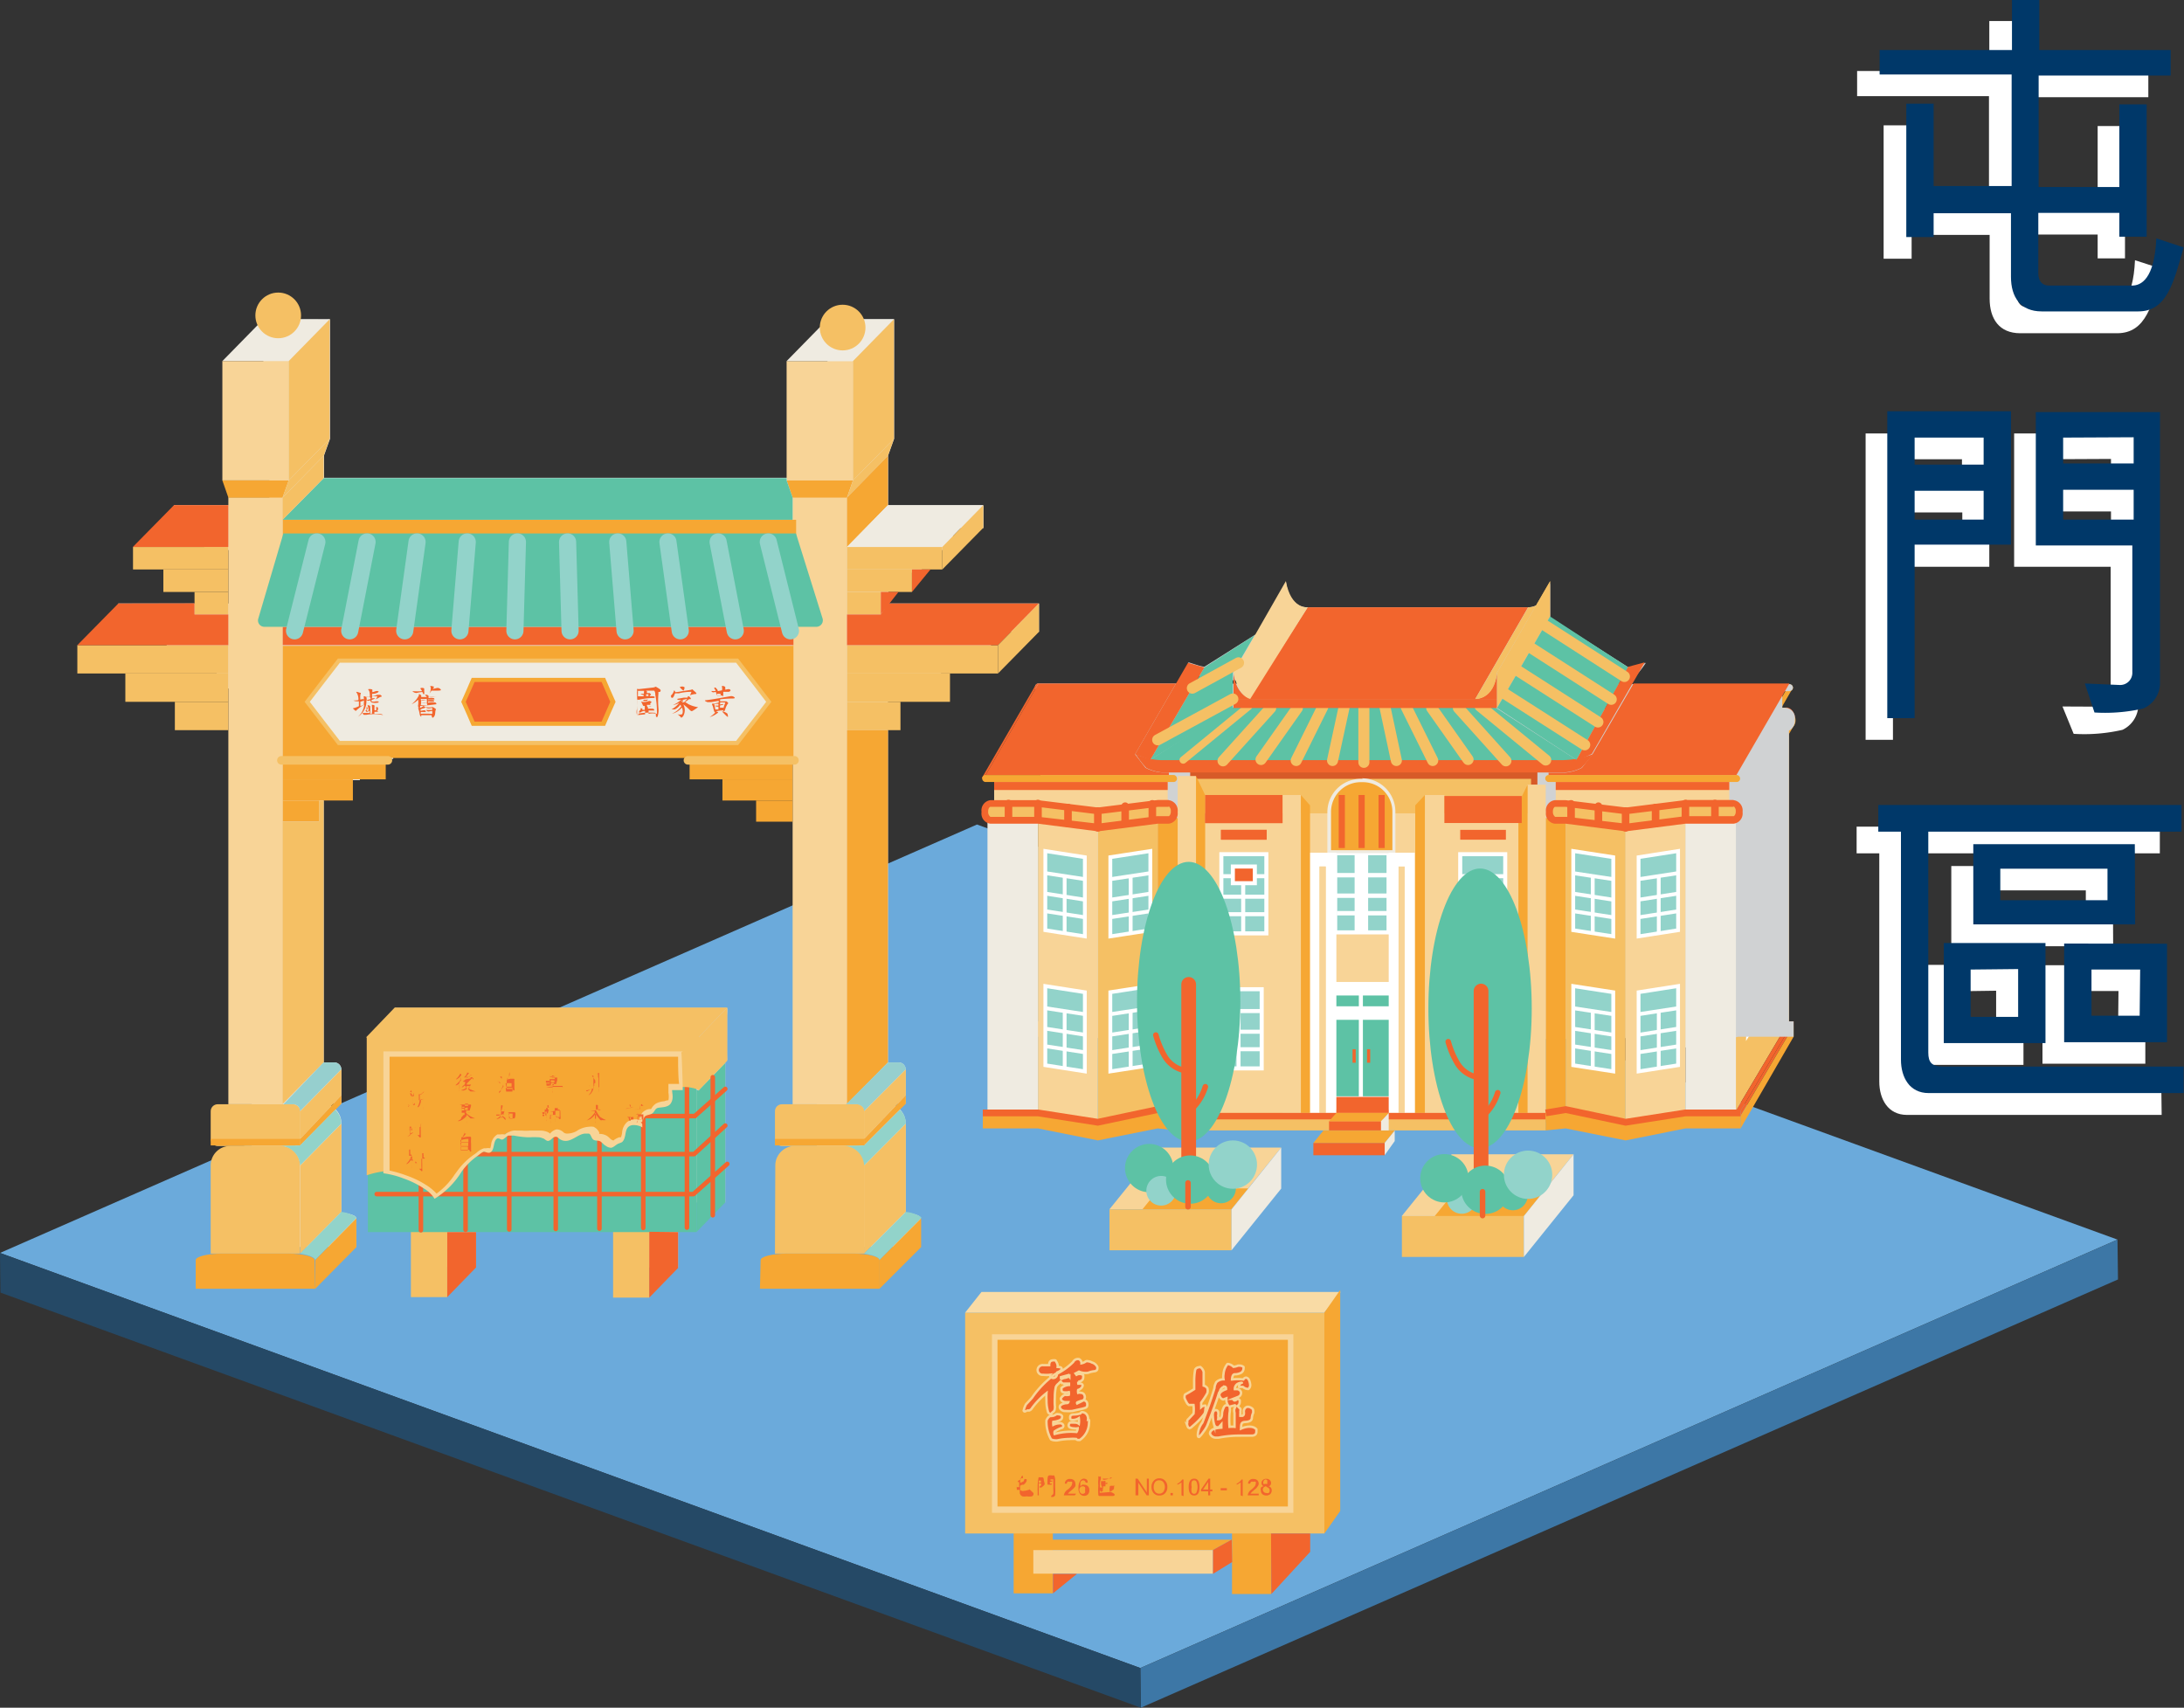 <svg xmlns="http://www.w3.org/2000/svg" width="131.02" height="102.44" viewBox="0 0 131.02 102.44">
  <rect x="0" y="0" width="131.02" height="102.44" fill="#333333" stroke="none"/>
  <g id="Layer_2" data-name="Layer 2">
    <g id="Icon">
      <g>
        <g>
          <path d="M129.72,16.14c-.6,2.1-.95,3.85-2.72,3.85h-5.8c-1.27,0-1.84-.87-1.84-2.08l0-3.82h-4.68v1.43H113v-8h1.64l0,4.94,4.68,0,0-6.69h-7.91V4.26h7.93v-3H121v3h7.88V5.83H121l0,6.69,4.84,0V7.56h1.64V15.5h-1.64l0-1.43H121V17.7c0,.49.26.73.63.73h5c.52,0,1.34-.37,1.45-2.82Z" style="fill: #fff"/>
          <path d="M111.92,44.38V26l7.42,0,0,8h-5.78V44.38Zm1.64-13.64v1.73h4.16V30.74Zm0-3.19v1.62h4.14V27.55Zm12.3,14.84a.73.73,0,0,0,.76-.77V34h-5.79V26l7.45,0,0,16.34a1.67,1.67,0,0,1-.95,1.44,10.21,10.21,0,0,1-2.93.24l-.67-1.64Zm-3.39-14.84V29.1h4.17l0-1.57Zm0,3.13v1.79h4.17V30.68Z" style="fill: #fff"/>
          <path d="M129.68,66.88H114.4c-1.14,0-1.66-.95-1.66-2V51.19l-1.36,0v-1.6l18.19,0v1.6H114.38l0,13.25c0,.6.22.84.89.84h14.39Zm-8.29-3h-6.1v-6l6.1,0Zm-4.48-4.41V62.3l2.84,0,0-2.87Zm9.86-2.71-9.71,0,0-4.81h9.69Zm-8.07-1.47h6.43V53.41H118.7Zm10,2.61v5.91h-6.17V57.9Zm-1.61,1.55-2.92,0v2.77l2.89,0Z" style="fill: #fff"/>
        </g>
        <g>
          <path d="M131,14.84c-.6,2.1-1,3.84-2.72,3.84h-5.8c-1.27,0-1.84-.86-1.84-2.07l0-3.82H116v1.43h-1.64v-8H116l0,4.94,4.68,0,0-6.69h-7.92V3h7.94V0h1.64V3h7.88V4.53H122.3l0,6.69,4.84,0V6.26h1.64V14.2h-1.64l0-1.43h-4.86V16.4c0,.49.26.73.63.73h5c.52,0,1.34-.37,1.45-2.83Z" style="fill: #003869"/>
          <path d="M113.22,43.08V24.67l7.42,0,0,8h-5.78V43.08Zm1.64-13.64v1.73H119V29.44Zm0-3.19v1.62H119V26.25Zm12.3,14.84a.73.73,0,0,0,.76-.77v-7.6h-5.79v-8l7.45,0,0,16.34a1.67,1.67,0,0,1-1,1.44,10.21,10.21,0,0,1-2.93.24L125.07,41Zm-3.39-14.84V27.8H128l0-1.57Zm0,3.13v1.79H128V29.38Z" style="fill: #003869"/>
          <path d="M131,65.57H115.7c-1.14,0-1.66-.94-1.66-2V49.89l-1.36,0v-1.6l18.19,0v1.6H115.68l0,13.25c0,.6.22.84.89.84H131Zm-8.29-3h-6.1v-6l6.1,0Zm-4.49-4.41V61l2.85,0,0-2.87Zm9.87-2.71-9.71,0,0-4.81h9.69ZM120,54h6.43V52.11H120Zm10,2.61v5.91h-6.17V56.6Zm-1.61,1.55-2.92,0v2.77l2.89,0Z" style="fill: #003869"/>
        </g>
        <g style="isolation: isolate">
          <polygon points="68.41 100.06 0 75.16 58.61 49.46 127.03 74.36 68.41 100.06" style="fill: #6baadb"/>
          <polygon points="68.44 102.44 68.41 100.06 127.03 74.36 127.06 76.75 68.44 102.44" style="fill: #3d77a6"/>
          <polygon points="0.03 77.54 0 75.16 68.41 100.06 68.44 102.44 0.03 77.54" style="fill: #254966"/>
        </g>
        <g>
          <path d="M43.62,61.93v-1c0-.06.05-.42,0-.47H23.69v8.28s0,0,.1,0v3.46h2.59V76h2.18v-3.9H38.5v3.93h2.18V72.13h2.83V63.59l.12,0C43.6,63.07,43.62,62.5,43.62,61.93Z" style="fill: #d0d2d3"/>
          <polygon points="41.78 73.91 43.51 72.13 43.51 63.76 41.9 65.42 41.78 65.37 41.78 73.91" style="fill: #5dc2a5"/>
          <rect x="24.65" y="73.86" width="2.18" height="3.95" style="fill: #f5c064"/>
          <rect x="36.78" y="73.89" width="2.18" height="3.95" style="fill: #f5c064"/>
          <rect x="22.07" y="62.34" width="19.71" height="11.57" style="fill: #5dc2a5"/>
          <polyline points="22.6 71.63 41.6 71.63 43.63 69.82" style="fill: none;stroke: #f2652d;stroke-linecap: round;stroke-linejoin: round;stroke-width: 0.273px"/>
          <polyline points="22.64 69.23 41.64 69.23 43.51 67.52" style="fill: none;stroke: #f2652d;stroke-linecap: round;stroke-linejoin: round;stroke-width: 0.273px"/>
          <line x1="22.67" y1="66.95" x2="41.68" y2="66.95" style="fill: none;stroke: #f2652d;stroke-linecap: round;stroke-linejoin: round;stroke-width: 0.273px"/>
          <line x1="41.21" y1="73.64" x2="41.21" y2="64.93" style="fill: none;stroke: #f2652d;stroke-linecap: round;stroke-linejoin: round;stroke-width: 0.273px"/>
          <line x1="38.59" y1="73.66" x2="38.59" y2="64.95" style="fill: none;stroke: #f2652d;stroke-linecap: round;stroke-linejoin: round;stroke-width: 0.273px"/>
          <line x1="35.96" y1="73.7" x2="35.96" y2="64.98" style="fill: none;stroke: #f2652d;stroke-linecap: round;stroke-linejoin: round;stroke-width: 0.273px"/>
          <line x1="33.34" y1="73.72" x2="33.34" y2="65" style="fill: none;stroke: #f2652d;stroke-linecap: round;stroke-linejoin: round;stroke-width: 0.273px"/>
          <line x1="30.55" y1="73.75" x2="30.55" y2="65.04" style="fill: none;stroke: #f2652d;stroke-linecap: round;stroke-linejoin: round;stroke-width: 0.273px"/>
          <line x1="27.93" y1="73.77" x2="27.93" y2="65.05" style="fill: none;stroke: #f2652d;stroke-linecap: round;stroke-linejoin: round;stroke-width: 0.273px"/>
          <line x1="25.25" y1="73.8" x2="25.25" y2="65.09" style="fill: none;stroke: #f2652d;stroke-linecap: round;stroke-linejoin: round;stroke-width: 0.273px"/>
          <path d="M24.16,70.34c.33,0,.37-.34.74-.46s.91.3,1.33.19c.14,0,.17-.14.25-.27a5,5,0,0,1,.89-1.06c.58-.5,1-1,1.76-.64.61.28,1.1-.51,1.55-.85.29-.21.09-.07.32,0s.48.08.73.13c.61.13.91.63,1.56.25.3-.18.59-.44,1-.36a6,6,0,0,1,.93.44c.33.14,1,.56,1.36.39s.57-.88.9-1.19a1.12,1.12,0,0,1,.88-.3c.18,0,.67.12.83,0s.09-.51.22-.7a2,2,0,0,1,.73-.52,2.3,2.3,0,0,1,1.8,0c0-.57,0-1.14,0-1.71v-1c0-.07.05-.43,0-.47H22V70.5a5.21,5.21,0,0,1,1-.23,2.78,2.78,0,0,1,1.11.06Z" style="fill: #f5c064"/>
          <g>
            <path d="M26.08,71.7a2.37,2.37,0,0,0-.6-.54,5.73,5.73,0,0,0-1.24-.61,6.9,6.9,0,0,0-1.13-.31v-7H40.83c0,.39.07,1.55.07,2h0c-.11,0-.22,0-.33,0l-.18,0-.09.17v.16a1.06,1.06,0,0,1-.06.55c-.06.09-.18.11-.36.13a1,1,0,0,0-.42.12.56.56,0,0,0-.2.21l-.09.11a.5.5,0,0,1-.16,0,.69.69,0,0,0-.32.16.83.83,0,0,0-.18.51,1,1,0,0,0-.35,0,.71.71,0,0,0-.41.11.86.86,0,0,0-.26.55.72.72,0,0,1-.13.38.64.64,0,0,1-.14.06.93.93,0,0,0-.2.1c-.15.11-.21.15-.25.15a.51.51,0,0,1-.21-.08.5.5,0,0,1-.11-.1l-.16-.13a.7.7,0,0,0-.31-.1.33.33,0,0,1-.15,0s-.07-.07-.09-.13a.44.44,0,0,0-.26-.26.57.57,0,0,0-.22,0,1.29,1.29,0,0,0-.66.24,1.24,1.24,0,0,1-.54.2.54.54,0,0,1-.22,0,.21.21,0,0,1-.08-.06.39.39,0,0,0-.3-.14.58.58,0,0,0-.36.16.44.44,0,0,1-.13.09.88.88,0,0,1-.13-.07L32.68,68a.89.89,0,0,0-.36-.07L32,68l-.14,0h-.2a4.23,4.23,0,0,1-.5-.05l-.45-.08a.69.69,0,0,0-.21.05.88.88,0,0,0-.23.14.53.53,0,0,1-.14.1.61.61,0,0,0-.22-.07h0l-.08,0c-.21.1-.25.32-.29.52s-.07.3-.16.33h0a.45.45,0,0,1-.11,0,.54.54,0,0,0-.2,0,1.17,1.17,0,0,0-.48.25l-.11.09a4,4,0,0,0-.92.92l-.2.26A4.33,4.33,0,0,1,26.08,71.7Z" style="fill: #f6a733"/>
            <path d="M40.68,63.39c0,.41,0,1.2.06,1.63l-.19,0h-.09l-.36,0v.53a1.31,1.31,0,0,1,0,.45s-.1,0-.25.06a1.26,1.26,0,0,0-.5.14.85.85,0,0,0-.25.26.21.21,0,0,1-.05.07l-.1,0a.7.7,0,0,0-.39.19.82.82,0,0,0-.2.43h-.22a.79.79,0,0,0-.51.15.93.93,0,0,0-.31.65,1.09,1.09,0,0,1-.07.27l-.1,0a1.42,1.42,0,0,0-.25.12l0,0a.55.55,0,0,0-.1.08l-.13-.06-.08-.07a1.06,1.06,0,0,0-.19-.16.9.9,0,0,0-.36-.11h-.09a.29.29,0,0,1,0-.08.69.69,0,0,0-.35-.35,1.26,1.26,0,0,0-.27,0,1.49,1.49,0,0,0-.74.26A1.17,1.17,0,0,1,34,68a.32.32,0,0,1-.19-.07.59.59,0,0,0-.42-.18A.68.68,0,0,0,33,68l0,0,0,0a.7.7,0,0,0-.16-.1,1.16,1.16,0,0,0-.42-.08l-.32,0-.14,0h-.18a2.59,2.59,0,0,1-.47,0l-.27,0h-.06a.49.49,0,0,0-.15,0,.77.77,0,0,0-.27.07.76.76,0,0,0-.26.16l-.06,0a.59.59,0,0,0-.21,0h-.12l-.07,0a.81.81,0,0,0-.38.64,1.33,1.33,0,0,1-.05.19h0a.73.73,0,0,0-.25,0l-.12,0a1.16,1.16,0,0,0-.45.27l-.11.08a4.12,4.12,0,0,0-1,.95l-.2.27a4.44,4.44,0,0,1-1.09,1.15,3,3,0,0,0-.54-.46,5.65,5.65,0,0,0-1.28-.63,6.8,6.8,0,0,0-1-.29V63.39H40.68m.29-.32H23v7.31a5.26,5.26,0,0,1,1.23.32,5.46,5.46,0,0,1,1.21.6,1.84,1.84,0,0,1,.63.61,4.92,4.92,0,0,0,1.63-1.64,4,4,0,0,1,.89-.89c.11-.07.33-.28.45-.3H29c.1,0,.2.07.3.07h.06c.35-.1.19-.72.48-.86h.05c.07,0,.15.07.22.07h0c.12,0,.26-.19.39-.24l.16,0,.17,0a5.2,5.2,0,0,0,.78.1h.22a3.65,3.65,0,0,1,.42,0,.67.67,0,0,1,.3.06c.09,0,.21.16.32.16h0c.18,0,.27-.25.46-.25h0c.16,0,.17.12.32.18a.58.58,0,0,0,.28.07c.43,0,.79-.44,1.2-.44l.17,0c.16,0,.16.3.32.38s.3,0,.45.13.17.17.28.23a.55.55,0,0,0,.29.11c.11,0,.2-.08.34-.18s.29-.11.36-.18c.24-.25.12-.71.38-.91a.48.48,0,0,1,.31-.09,1,1,0,0,1,.51.14,1,1,0,0,1,.13-.64c.13-.13.32-.1.46-.2s.14-.23.28-.31.64,0,.83-.29.08-.58.08-.8c.14,0,.29,0,.44,0l.2,0c0-.23-.06-2.26-.09-2.26Z" style="fill: #f8d497"/>
          </g>
          <g>
            <path d="M24.59,65.51a.11.11,0,0,1,.07,0l.06,0a.11.11,0,0,1,0,.05s0,0,0,0l.1,0h0l.06,0a0,0,0,0,1,0,0s0,0,0,0l-.07,0h0s0,0,0,0a0,0,0,0,1,0,0l0,.06-.06.11h.07l.06,0s0,0,0,0l0,0-.15,0h0s0,0,0,0a.2.2,0,0,0,0,.07h.08l.1,0,.06,0s0,0,0,0,0,0,0,0l-.23,0a3.22,3.22,0,0,1,0,.33.22.22,0,0,1,0,.09s0,0,0,0,0,0,0,0a.12.12,0,0,1,0-.07v0a.59.59,0,0,0,0-.13s0-.11,0-.17l-.2,0-.08,0-.07,0s0,0,0,0h0l.35,0a.64.64,0,0,0,0-.09v0h-.19s0,0,0,0h0l.12,0h0a1,1,0,0,1-.07-.18v0h.05a.13.13,0,0,1,.06.07.27.27,0,0,1,0,.11,0,0,0,0,1,0,0h.11a.35.35,0,0,0,0-.13.23.23,0,0,0,0-.07v0h0l-.24,0-.07,0,0,0s0,0,0,0l.23,0h0s0,0-.05-.07a.22.22,0,0,1,0-.1Zm-.1.78.05,0s0,0,0,0,0,0,0,0v0a.1.1,0,0,1,0,.05.17.17,0,0,1-.06.06l-.06,0h0a0,0,0,0,1,0,0l.05,0,.06-.09a.16.16,0,0,1,0-.06v0Zm.28,0h0l.06,0s.05,0,.05,0a.05.05,0,0,1,0,0s0,0,0,0a0,0,0,0,1,0,0h0l0-.06,0-.07s0,0,0,0Zm.56-.74.07,0s0,0,0,0,0,0,0,0l-.19.09-.08,0v0a.22.22,0,0,0,0,.1V66l.29-.08h.13s0,0,0,0a0,0,0,0,1,0,0l-.2,0s.05,0,.05,0l0,0s0,.06,0,.09v.37a.84.84,0,0,1,0,.18s0,.08,0,.08,0,0,0,0v-.6a.34.34,0,0,0,0-.11h0l-.1,0h-.05s0,.09,0,.13a.65.65,0,0,1-.06.21.34.34,0,0,1-.09.14l-.06,0h0a.76.76,0,0,0,.09-.18,1.42,1.42,0,0,0,.05-.22,1.77,1.77,0,0,0,0-.23.35.35,0,0,0,0-.12s0,0,0,0,0,0,0,0a.11.11,0,0,1,.07,0h0l.11-.08.09-.11Z" style="fill: #f2652d"/>
            <path d="M24.69,67.65l.06,0,0,0s0,0,0,0l-.14,0h0V68l.13-.06.06,0s0,0,0,0l0,0-.2.13-.18.12h0s0,0-.08,0,0,0,0,0h0l.07,0,.18-.07v-.3h-.18s0,0,0,0,0,0,0,0l.16,0v-.11a.6.6,0,0,0,0-.12.07.07,0,0,0,0,0l0,0a0,0,0,0,1,0,0,.2.2,0,0,1,.1,0,.07.07,0,0,1,0,0l0,0s0,0,0,.14v.07l.07,0Zm.64-.22.08,0s0,0,0,0,0,0,0,0l-.17,0h0a.05.05,0,0,1,0,0v0a.22.22,0,0,0,0,.09v.07l.17,0,.11,0,.05,0s.06,0,.06,0,0,0-.06,0l-.33,0a1.34,1.34,0,0,0,0,.21v.27a.51.51,0,0,1,0,.16s-.05,0-.07,0l0,0a.75.75,0,0,0-.12-.14l0,0a0,0,0,0,1,0,0h0l.12,0s0,0,0,0v-.48l-.23,0h0a.1.1,0,0,1-.07,0s0,0,0,0h0l.35,0a.9.9,0,0,0,0-.18.13.13,0,0,1,0,0H25l-.09,0s0,0,0,0h0l.25,0,.16,0Z" style="fill: #f2652d"/>
            <path d="M24.74,69.5l.06,0a0,0,0,0,1,0,0s0,0,0,0l-.15,0v.12h0a.13.13,0,0,1,.08,0,.14.14,0,0,1,.07,0s0,0,0,0a.11.11,0,0,1,0,0s0,0,0,0h0l-.05-.06-.06-.08v.52a.11.11,0,0,1,0,.07s0,0,0,0,0,0,0,0a.51.51,0,0,1,0-.09.23.23,0,0,1,0-.07s0-.1,0-.19,0-.13,0-.2l-.13.19a.53.53,0,0,1-.14.11l-.05,0s0,0,0,0a.85.85,0,0,0,.17-.2,1.12,1.12,0,0,0,.14-.29l-.18,0H24.3l0,0h0l.24,0h0v-.06a1.29,1.29,0,0,0,0-.23.19.19,0,0,0,0-.08v0a0,0,0,0,1,0,0l.07,0s0,0,0,0v0a1.39,1.39,0,0,0,0,.15.76.76,0,0,1,0,.15l.07,0Zm.71,0h.05s.06,0,.06,0,0,0,0,0h-.23a2.91,2.91,0,0,0,0,.31v.17c0,.06,0,.11,0,.16a.2.2,0,0,1,0,.11s0,0,0,0,0,0-.05,0a.92.92,0,0,0-.14-.14l0,0s0,0,0,0l.14,0,0,0a.37.37,0,0,0,0-.14c0-.14,0-.29,0-.46l-.23,0h0l-.07,0s0,0,0,0h0l.35,0a1.63,1.63,0,0,0,0-.24s0-.07,0-.09a.06.06,0,0,1,0,0,0,0,0,0,1,0,0l.08,0s0,0,0,0,0,0,0,0a.23.23,0,0,0,0,.13.53.53,0,0,0,0,.13l.08,0Zm-.55.27h0l.08,0a.14.14,0,0,1,.07.06.06.06,0,0,1,0,0,.07.07,0,0,1,0,0s0,0,0,0h0a.25.25,0,0,1-.05-.07.45.45,0,0,0-.07-.09l0,0Z" style="fill: #f2652d"/>
          </g>
          <g>
            <path d="M27.62,64.72l0,0a.12.12,0,0,1,.05.06,0,0,0,0,1,0,0s0,0,0,0a1.71,1.71,0,0,1-.11.14h0s0,0,0,.07a0,0,0,0,0,0,0,1,1,0,0,0,0,.21v.19a.28.28,0,0,1,0,.08s0,0,0,0,0,0,0,0a.23.23,0,0,1,0-.09v0a.9.9,0,0,0,0-.31s0-.06,0-.09l0,0a.61.61,0,0,1-.16.12l-.08,0h0a0,0,0,0,1,0,0,1.29,1.29,0,0,0,.17-.16.86.86,0,0,0,.14-.18.38.38,0,0,0,0-.13S27.6,64.72,27.62,64.72Zm0-.3h0s.06,0,.06.07a0,0,0,0,1,0,0l0,0-.14.16-.13.09-.06,0h0l.12-.12.11-.15a.2.2,0,0,0,0-.1A0,0,0,0,1,27.59,64.42Zm.45-.07.05,0s0,0,0,.05l0,0-.18.2s0,0,0,0h.21a.38.38,0,0,0,.09-.13s0,0,0,0,0,0,.05,0a.17.17,0,0,1,0,0s0,0,0,0l-.17.12-.2.16h0l.31-.06h0l0-.07s0,0,0,0h0l.09,0a.23.23,0,0,1,.07.07.15.15,0,0,1,0,.07.06.06,0,0,1,0,0l0,0,0,0a.17.17,0,0,1-.06-.09h0L28,65h0s0,0,0,.06,0,0,0,0l0,0,0,0a.88.88,0,0,0,.2,0h0l.06,0s0,0,0,0,0,0,0,0a1.15,1.15,0,0,0-.07.11l-.1.11.11.06a1.88,1.88,0,0,0,.34.13s0,0,0,0h0l-.23,0-.09,0-.19-.17h0a.56.56,0,0,1-.2.11.36.36,0,0,1-.14,0h-.05l.22-.08.13-.1,0,0-.11-.11-.13.1-.06,0h0s0,0,0,0a.68.68,0,0,0,.12-.12l0,0-.07,0s0,0,0,0,0,0,0,0l.1,0,.06-.1a.19.19,0,0,0,0-.1h0a.23.23,0,0,0-.1,0h0l0,0a.09.09,0,0,1,0-.06s0,0,0,0a.36.36,0,0,0,.12-.09l.13-.12-.08,0-.09,0-.05,0s0,0,0,0a.11.11,0,0,1,0,0s0,0,0,0a.35.35,0,0,0,.13-.14.59.59,0,0,0,.08-.16S28,64.35,28,64.35Zm-.13.89h0l.14.1a.41.41,0,0,0,.1-.13l0-.06s0,0,0,0l-.15,0H28Z" style="fill: #f2652d"/>
            <path d="M27.56,66.26h.07l.31,0,.19,0h.05l.08,0s0,0,0,0a0,0,0,0,1,0,0,.08.08,0,0,0,0,.06,2.82,2.82,0,0,1-.09.3.06.06,0,0,1-.05,0s0,0,0,0a0,0,0,0,1,0,0h-.16v.12H28a1.3,1.3,0,0,0,.26,0h0l.07,0s.06,0,.06,0,0,0-.08,0h-.44l.07,0a1.28,1.28,0,0,0,.28.22,1.38,1.38,0,0,0,.29.13h0s0,0,0,0l-.21,0-.07,0a1.56,1.56,0,0,1-.23-.25L28,66.91l0,0V67a.86.86,0,0,0,0,.16v.11a.5.5,0,0,1,0,.12l0,0s0,0,0,0a.31.31,0,0,1,0-.08.26.26,0,0,1,0-.07s0,0,0-.07,0-.14,0-.24l-.1.11-.18.14-.17.07-.09,0h0l.18-.11L27.7,67a.54.54,0,0,0,.11-.12v0l-.26,0h0l-.07,0s-.05,0-.05,0,0,0,0,0h.26l.18,0v-.13H27.7v0h0s0,0,0,0a.08.08,0,0,1,0-.05V66.5a.63.63,0,0,0,0-.13s0-.05,0-.08a0,0,0,0,1,0,0A0,0,0,0,1,27.56,66.26Zm.13.19.17,0a.09.09,0,0,0,0,0,.13.13,0,0,0,0-.06s0,0,0,0l-.13,0h0s0,0,0,.06A.22.22,0,0,0,27.69,66.45Zm0,.16.16,0v-.11h-.17A.57.57,0,0,1,27.7,66.61Zm.2-.33h0s0,0,0,.06,0,0,0,0,0,0,0,0h.19a.66.66,0,0,0,0-.13s0,0,0,0H27.9Zm0,.19h0v.11h.17a.61.61,0,0,0,0-.14H28Z" style="fill: #f2652d"/>
            <path d="M27.84,68a.11.11,0,0,1,.07,0s.05,0,.05,0,0,0,0,0l-.07.08a1.14,1.14,0,0,1-.15.17h0l.27-.06.12,0a.13.13,0,0,1,.08,0s.05,0,.05.06l0,.05a2.13,2.13,0,0,0,0,.33s0,.16,0,.33a.27.27,0,0,1,0,.12s-.05,0-.06,0,0,0,0,0a.54.54,0,0,0-.06-.11H28l-.21,0h-.12v0s0,0,0,0a.05.05,0,0,1,0,0,.16.16,0,0,1,0-.09s0,0,0,0a1.57,1.57,0,0,0,0-.16c0-.07,0-.19,0-.35a.28.28,0,0,0,0-.15,0,0,0,0,1,0,0,0,0,0,0,1,0,0l.07,0h0a1.85,1.85,0,0,0,.1-.2.33.33,0,0,0,0-.14ZM27.64,69l.29,0H28l.07,0h0v0a1,1,0,0,0,0-.22.06.06,0,0,1-.05,0H28l-.17,0h-.18A1.22,1.22,0,0,1,27.64,69Zm0-.25h0l.3,0h.15v-.2h-.05l-.08,0-.18,0h-.16C27.66,68.67,27.65,68.74,27.65,68.79Zm0-.23h0l.31,0h.15v-.15s0-.05,0-.05H28a1.06,1.06,0,0,0-.29.06h-.09Z" style="fill: #f2652d"/>
          </g>
          <g>
            <path d="M29.84,64.88h.05a.46.46,0,0,1,.1.05A.08.08,0,0,1,30,65s0,0,0,0,0,0,0,0a.58.58,0,0,1-.1-.13,0,0,0,0,1,0,0S29.83,64.88,29.84,64.88Zm.33.18h0a.45.45,0,0,1,0,.08l-.12.24s0,.08-.05.13,0,.06-.05.06,0,0,0,0a.33.33,0,0,1,0-.1.05.05,0,0,1,0,0,.39.39,0,0,0,.1-.08l.16-.23ZM30,64.58h0l.1,0a.1.1,0,0,1,0,.08s0,.05,0,.05l0,0a.58.58,0,0,1-.1-.13v0A0,0,0,0,1,30,64.58Zm.53-.1.07,0s0,0,0,0a0,0,0,0,1,0,0,.32.32,0,0,0-.06.08,1.49,1.49,0,0,1-.15.2h0l.24-.05.1,0,.06,0c.05,0,.07,0,.07.06s0,0,0,0a1.17,1.17,0,0,0,0,.25s0,.13,0,.27a.27.27,0,0,1,0,.12.12.12,0,0,1-.06,0s0,0,0,0a.36.36,0,0,0-.05-.09h-.07l-.18,0h-.1v0s0,0,0,0,0,0,0,0a.11.11,0,0,1,0-.08s0,0,0,0,0-.07,0-.13,0-.15,0-.28a.23.23,0,0,0,0-.13s0,0,0,0,0,0,0,0l.06,0h0a2.35,2.35,0,0,0,.11-.24.49.49,0,0,0,0-.15Zm-.17,1,.23,0,.08,0,.07,0h0a0,0,0,0,0,0,0,1,1,0,0,0,0-.22v0l-.05,0h-.06l-.14,0h-.15Zm0-.29h0l.23,0h.1l0,0v-.21s0,0,0,0h-.06a.84.84,0,0,0-.23,0h-.07A1.69,1.69,0,0,1,30.37,65.16Z" style="fill: #f2652d"/>
            <path d="M30.06,66.31a.16.16,0,0,1,.09,0,.05.05,0,0,1,0,0,.13.13,0,0,1,0,0s0,0,0,.06a3.09,3.09,0,0,1-.08.3l.19,0v0a.19.19,0,0,0,0-.08s0,0,0,0l0,0,.07,0s0,0,0,0a0,0,0,0,1,0,0,0,0,0,0,1,0,0h0s0,0,0,0,0,0-.05,0h0a1.86,1.86,0,0,1-.08.25l-.05.09.12.1a.12.12,0,0,1,.06.1s0,.06,0,.06,0,0-.07-.06a.86.86,0,0,0-.13-.14.12.12,0,0,1-.05,0,.61.61,0,0,1-.22.13h-.08l0,0a.67.67,0,0,0,.19-.13l.08-.07a.47.47,0,0,0-.12-.09S30,67,30,67s0,0,0,0,0,0,0-.08l-.11,0-.06,0-.06,0s0,0,0-.06,0,0,0,0h.18l.1,0v0a1.18,1.18,0,0,0,0-.3.28.28,0,0,0,0-.1v0Zm.2.51-.21.05s0,0,0,.06L30,67s0,0,0,0l.1.06h0a.75.75,0,0,0,.07-.18Zm.21-.1h.05l0,0,.12,0,.15,0h0a.11.11,0,0,1,.07,0s.06,0,.06.06l0,0,0,.07c0,.06,0,.13-.05.24h0s0,0,0,0h-.11l-.14,0h-.08a0,0,0,0,1,0,0,0,0,0,0,1,0,0l0,0,0,0V67a1.39,1.39,0,0,0,0-.15.14.14,0,0,0,0-.09v0S30.45,66.72,30.47,66.72Zm.12.39.16,0h0s0-.1,0-.16a1,1,0,0,0,0-.15s0,0-.05,0h-.1l-.1,0v0C30.58,67,30.59,67.05,30.59,67.11Z" style="fill: #f2652d"/>
          </g>
          <g>
            <path d="M33.26,64.52a.07.07,0,0,1,.06,0s0,0,0,0,0,0,0,0l-.21,0h0v.12l.12,0,.1,0,.1,0s0,0,0,.06v0a.39.39,0,0,0,0,.09l-.07.24a.06.06,0,0,1-.06,0s0,0,0,0h-.16v.11h.08l.25,0,.16,0,.08,0s.05,0,.05.06,0,0-.05,0h-.2l-.37,0v0a1.63,1.63,0,0,1,0,.24.29.29,0,0,1,0,.12s0,0,0,0a0,0,0,0,1,0,0,.45.45,0,0,1,0-.13v-.25a2.37,2.37,0,0,0-.37.05l-.09,0-.07,0s0,0,0,0,0,0,0,0l.26,0,.28,0v-.12h-.18v0h0s0,0,0,0a.14.14,0,0,1,0-.06l0-.12a.39.39,0,0,0,0-.13.11.11,0,0,0,0-.07,0,0,0,0,1,0,0s0,0,0,0h.06l.25,0v-.13H32.7s0,0,0,0h.06l.23,0a.33.33,0,0,0,0-.15,0,0,0,0,0,0,0s0,0,0,0H33s0,0,0,0v0a.38.38,0,0,0,0,.12l.17,0Zm-.48.43h0l.18,0v-.12a.75.75,0,0,1-.21,0,549907824108.26,549907824108.26,0,0,1,0,.12Zm0,.18.18,0V65h-.19A.62.62,0,0,1,32.79,65.13Zm.27-.33v.12l.06,0h.15a.34.34,0,0,0,0-.1,0,0,0,0,0,0,0Zm0,.18v.12h.17a.61.61,0,0,0,0-.14v0h0l-.09,0Z" style="fill: #f2652d"/>
            <path d="M32.83,66.46l.05,0s0,0,0,0,0,0,0,0l-.12,0h0a.28.28,0,0,1,0,.09l.1,0h0l.06,0s0,0,0,0,0,0,0,0,0,0,0,0a2.08,2.08,0,0,1-.06.24l0,0a0,0,0,0,1,0,0h-.09a.45.45,0,0,0,0,.13l.05,0h.12s0,0,0,0,0,0,0,0h-.18v.25a.13.13,0,0,1,0,.08s0,0,0,0,0,0,0,0a.18.18,0,0,1,0-.09v-.06a.51.51,0,0,0,0-.16l-.19,0h-.09s0,0,0,0h0l.3,0a.62.62,0,0,1,0-.13h-.1s0,0,0,0,0,0,0,0a0,0,0,0,1,0,0,.17.17,0,0,1,0,0v-.1a.84.84,0,0,1,0-.1l0-.06h0s0,0,0,0h0a.57.57,0,0,0,.18,0,0,0,0,0,1,0,0v-.06l-.1,0h-.07a0,0,0,0,1,0,0h0l.15,0a.31.31,0,0,0,0-.11s0-.06,0-.08a0,0,0,0,1,0,0s0,0,0,0l.07,0a.05.05,0,0,1,0,0v0a.75.75,0,0,0,0,.11l.07,0Zm-.28.36h0l.1,0a.31.31,0,0,1,0-.1l-.12,0h0v0S32.55,66.81,32.55,66.82Zm0,.13.1,0v-.09h-.11Zm.17-.12v.08h0l.05,0,0,0s0-.06,0-.11h-.1Zm0-.14v.09h.08l0,0s0-.08,0-.1,0,0,0,0Zm.76-.22h0l.05,0s0,0,0,0l-.25,0h0s0,0,0,0v0a.61.61,0,0,0,0,.15h0l.2,0h.07l.07,0a.05.05,0,0,1,0,0v0a.39.39,0,0,0,0,.13v.18a.48.48,0,0,1,0,.2s0,0-.06,0l0,0-.08-.11s0,0,0,0h0l.09,0,0-.05a2.73,2.73,0,0,0,0-.32.22.22,0,0,0,0-.09h-.25V67c0,.07,0,.13,0,.18v.06a.11.11,0,0,1,0,.06s0,0,0,0l0,0a.18.18,0,0,1,0-.06v0a.63.63,0,0,0,0-.17v-.19l-.12,0H33v.27a.15.15,0,0,0,0-.08s0,0,0,0l-.05,0h0l.09.07,0,0a0,0,0,0,0,0,0s0,.06,0,.06h0v0l0,0h0l0,0a.05.05,0,0,1,0,0h0a1.09,1.09,0,0,1,0,.17.06.06,0,0,1,0,0s0,0,0,0a.14.14,0,0,1,0-.07v0s0-.06,0-.11v-.21c0-.05,0-.09,0-.11s0,0,0,0H33l0,0h0l.17,0v0a.77.77,0,0,0,0-.18h0l-.11,0H33s0,0,0,0h0l.43-.08Zm-.11.53-.06-.07h0a.62.62,0,0,1,.12.08.1.1,0,0,1,0,0l0,0s0,.06,0,.06h0l0,0a.21.21,0,0,0,0-.06v0l0,.05,0,0h0l.07-.1A.06.06,0,0,1,33.38,67Z" style="fill: #f2652d"/>
          </g>
          <g>
            <path d="M35.51,64.53a.16.16,0,0,1,.09,0,.05.05,0,0,1,0,0,.08.08,0,0,1,0,0s0,.07,0,.11V65a1.36,1.36,0,0,1,0,.29.52.52,0,0,1-.08.2.4.4,0,0,1-.12.15.29.29,0,0,1-.1.06h0a1,1,0,0,0,.15-.19,1,1,0,0,0,.07-.21l-.12.06-.15.09h0a.1.1,0,0,1-.08,0s0,0,0-.05h.07l.35-.1s0-.1,0-.16l-.19,0h0a.11.11,0,0,1-.07,0s0,0,0,0h0l.25,0h.07v-.16h0l-.2,0,0,0-.07,0s0,0,0,0h0l.27,0h.06s0-.07,0-.1a.19.19,0,0,0,0-.07v0A0,0,0,0,1,35.51,64.53Zm.3-.11.07,0s0,0,0,0a.1.1,0,0,0,0,0,.77.77,0,0,0,0,.15v.07l.2,0,0,0,.05,0,0,0s0,0-.06,0l-.16,0H35.9V65l.19,0h.09s0,0,0,0,0,0,0,0L36,65H35.9v.22l.11,0,.17,0h0l.06,0s.05,0,.05,0,0,0,0,0h-.22l-.13,0h0v0a1.58,1.58,0,0,1,0,.32s0,.08,0,.08,0,0,0-.06,0-.17,0-.29v-.81a.37.37,0,0,0,0-.11v0A0,0,0,0,1,35.81,64.42Z" style="fill: #f2652d"/>
            <path d="M36,66.55H36s.06,0,.06,0,0,0,0,0l-.33,0h0A1.76,1.76,0,0,0,36,67a1.91,1.91,0,0,0,.36.19s0,0,0,0h0a.85.85,0,0,1-.23,0,.12.12,0,0,1-.11,0,3.53,3.53,0,0,1-.33-.43v.39h.16s.06,0,.06,0,0,0-.07,0H35.7v0s0,.09,0,.12a.28.28,0,0,1,0,.13s0,0,0,0,0,0,0-.06a.16.16,0,0,1,0-.09.26.26,0,0,1,0-.07.54.54,0,0,0,0-.08h-.18s0,0,0,0,0,0,.06,0l.17,0a3,3,0,0,0,0-.33h0a1.49,1.49,0,0,1-.15.2,1,1,0,0,1-.19.16l-.22.09h0l0,0a2.15,2.15,0,0,0,.29-.24,1.8,1.8,0,0,0,.2-.24.36.36,0,0,0,0-.09l-.21,0h0l-.07,0s0,0,0,0h0l.35-.05v-.26s0,0,0-.06a.08.08,0,0,1,0,0s0,0,0,0l.06,0s.06,0,.06.05a.08.08,0,0,1,0,0,.71.71,0,0,0,0,.12v.14l.16,0Z" style="fill: #f2652d"/>
          </g>
          <path d="M37.74,66.28h0a.19.19,0,0,1,.09,0s0,0,0,.09a.06.06,0,0,1,0,.06H38s0,0,0,0h0a2.52,2.52,0,0,0-.37.08l-.06,0-.07,0s0,0,0,0,0,0,0,0l.35-.06h0l0,0a.76.76,0,0,1-.08-.16v0A0,0,0,0,1,37.74,66.28Zm-.11.74h0l.1,0,.09,0h0L38,67l0,0s0,0,0,0l0,.07,0,.08h0s0,0,0,0h-.21a0,0,0,0,1,0,0l0,0s0,0,0,0v-.07a.45.45,0,0,0,0-.08s0,0,0,0h0S37.61,67,37.63,67Zm.24-.36h.06l0,0s0,0,0,0h-.05l-.08,0h-.1l0,0s0,0,.05,0l.14,0Zm0,.16h.06s0,0,0,0,0,0,0,0h-.05l-.08,0h-.1l0,0s0,0,.05,0l.14,0Zm-.12.4.09,0h0s0-.06,0-.08V67a0,0,0,0,0,0,0h-.06l-.09,0h0v0C37.74,67.15,37.74,67.19,37.75,67.22Zm.78-.88h.06s0,0,0,0,0,0,0,0l-.1,0H38.4v.1l.08,0h.1s0,0,0,0,0,0,0,0l-.08,0H38.4v.1h.08l.2,0h0l.07,0s0,0,0,0,0,0-.07,0H38.6l-.23,0a.93.93,0,0,0-.22,0h0a.12.12,0,0,1-.07,0s0,0,0,0,0,0,0,0h.2l.1,0v-.1l-.09,0h0l0,0s0,0,0,0l.12,0v-.09h0l-.12,0h0l0,0s0,0,0,0l.17,0v-.11a.11.11,0,0,0,0,0,0,0,0,0,1,0,0s0,0,0,0l.07,0s0,0,0,0,0,0,0,0,0,0,0,0v.06l.08,0Zm-.38.51.06,0,.16,0,.11,0h0l.07,0s.05,0,.05,0,0,0,0,0a.59.59,0,0,0,0,.17.45.45,0,0,0,0,.13v.08a.33.33,0,0,1,0,.15s0,.06-.06.06l0,0a1.47,1.47,0,0,0-.1-.13s0,0,0,0h0l.09,0h0a.53.53,0,0,0,0-.18h-.28a.3.3,0,0,1,0,.15.18.18,0,0,1-.07.08l0,0h0a.76.76,0,0,0,.09-.18,1.56,1.56,0,0,0,0-.27.18.18,0,0,0,0-.11l0,0S38.13,66.85,38.15,66.85Zm.08.3h0l.18,0h.09V67h-.07l-.11,0h-.09A.22.22,0,0,1,38.23,67.15Zm0-.13.18,0h.09a.13.13,0,0,0,0-.06v0h-.11l-.13,0h0V67Z" style="fill: #f2652d"/>
          <polygon points="21.96 62.23 23.68 60.44 43.63 60.44 41.9 62.23 21.96 62.23" style="fill: #f5c064"/>
          <polygon points="41.9 62.23 41.9 65.42 43.63 63.63 43.63 60.44 41.9 62.23" style="fill: #f5c064"/>
          <line x1="41.68" y1="66.95" x2="43.51" y2="65.32" style="fill: none;stroke: #f2652d;stroke-linecap: round;stroke-linejoin: round;stroke-width: 0.273px"/>
          <line x1="42.76" y1="72.9" x2="42.76" y2="64.62" style="fill: none;stroke: #f2652d;stroke-linecap: round;stroke-linejoin: round;stroke-width: 0.273px"/>
          <polygon points="38.95 77.84 40.68 76.06 40.68 73.91 38.95 73.89 38.95 77.84" style="fill: #f2652d"/>
          <polygon points="26.83 77.81 28.56 76.03 28.56 73.91 26.83 73.91 26.83 77.81" style="fill: #f2652d"/>
        </g>
        <g>
          <polygon points="103.97 49.36 104.14 66.63 107.32 61.27 107.32 43.83 103.97 49.36" style="fill: #f5c064"/>
          <path d="M104.17,46.49v.42a.29.29,0,0,0,.14,0l3.15-5.48a.2.2,0,0,0,.1-.19.21.21,0,0,0-.21-.19Z" style="fill: #f6a733"/>
          <path d="M103.74,46.91v1l3.18-5.49v-.13l-2.58,4.49A1.41,1.41,0,0,1,103.74,46.91Z" style="fill: #f5c064"/>
          <polygon points="103.97 47.95 107.14 42.45 106.92 42.45 103.74 47.95 103.97 47.95" style="fill: #f5c064"/>
          <g>
            <path d="M104.58,48.15a1,1,0,0,0-.31-.32l3-5.15a.44.44,0,0,1,.22.31Z" style="fill: #f5c064"/>
            <path d="M105,47l-.44.79h0L105,47m2.15-4.53L104,48s.51,0,.54.74L107.68,43s-.07-.55-.54-.56Z" style="fill: #f2652d"/>
          </g>
          <path d="M107.56,43.62l-3.18,5.5a1.35,1.35,0,0,0,.13-.43L107.68,43A.62.62,0,0,1,107.56,43.62Z" style="fill: #f6a733"/>
          <polygon points="104.14 66.63 104.42 66.63 107.6 61.27 107.32 61.27 104.14 66.63" style="fill: #f2652d"/>
          <polyline points="104.42 66.63 104.42 66.94 107.6 61.54 107.6 61.27" style="fill: #f2652d"/>
          <polygon points="104.42 66.94 104.42 67.69 107.6 62.19 107.6 61.54 104.42 66.94" style="fill: #f6a733"/>
          <g>
            <polygon points="104.84 54.17 106.08 52.2 106.29 47.45 105.05 49.43 104.84 54.17" style="fill: #92d3ca;stroke: #fff;stroke-miterlimit: 10;stroke-width: 0.166px"/>
            <line x1="106.21" y1="48.79" x2="104.98" y2="50.75" style="fill: none;stroke: #fff;stroke-miterlimit: 10;stroke-width: 0.166px"/>
            <line x1="105.62" y1="49.68" x2="105.47" y2="53.1" style="fill: none;stroke: #fff;stroke-miterlimit: 10;stroke-width: 0.166px"/>
            <line x1="106.15" y1="50.04" x2="104.94" y2="51.96" style="fill: none;stroke: #fff;stroke-miterlimit: 10;stroke-width: 0.166px"/>
            <line x1="106.09" y1="51.11" x2="104.91" y2="53" style="fill: none;stroke: #fff;stroke-miterlimit: 10;stroke-width: 0.166px"/>
          </g>
          <g>
            <polygon points="104.84 62.14 106.08 60.17 106.29 55.43 105.05 57.4 104.84 62.14" style="fill: #92d3ca;stroke: #fff;stroke-miterlimit: 10;stroke-width: 0.166px"/>
            <line x1="106.21" y1="56.77" x2="104.98" y2="58.72" style="fill: none;stroke: #fff;stroke-miterlimit: 10;stroke-width: 0.166px"/>
            <line x1="105.62" y1="57.65" x2="105.47" y2="61.08" style="fill: none;stroke: #fff;stroke-miterlimit: 10;stroke-width: 0.166px"/>
            <line x1="106.15" y1="58.01" x2="104.94" y2="59.94" style="fill: none;stroke: #fff;stroke-miterlimit: 10;stroke-width: 0.166px"/>
            <line x1="106.09" y1="59.09" x2="104.91" y2="60.97" style="fill: none;stroke: #fff;stroke-miterlimit: 10;stroke-width: 0.166px"/>
          </g>
          <g>
            <path d="M107.68,43.19v-.06a.61.61,0,0,0-.54-.67h-.22v-1h.43a.22.22,0,0,0,.21-.21h0a.21.21,0,0,0-.21-.21H96.08a.21.21,0,0,0-.21.21h0a.21.21,0,0,0,.21.21h.43v1h-.06a.61.61,0,0,0-.54.67V41.58h-.5v-.73H97a2.55,2.55,0,0,0,1.12-.29,7,7,0,0,0,.62-.8l-.25.08a5.8,5.8,0,0,1-.8.19L92.93,37H93V34.86s-.11,1.52-1.32,1.57H78.45c-1.2,0-1.31-1.57-1.31-1.57V37H77L72.25,40a3.06,3.06,0,0,1-.41-.1l-.57-.18a6,6,0,0,0,.62.8,2.56,2.56,0,0,0,1,.29h1.64v.2h-.76v2.08a.61.61,0,0,0-.53-.67h-.07v-1h.35a.21.21,0,0,0,.21-.21h0a.21.21,0,0,0-.21-.21H62.3a.21.21,0,0,0-.21.21h0a.22.22,0,0,0,.21.21h.51v1h-.22a.61.61,0,0,0-.54.67v.06a.67.67,0,0,0,.37.64V61.27h-.29v.92h3.32l3.59.73,3.59-.73,1.19.13H95.91l1.2-.13,3.59.73,3.59-.73h3.31v-.92h-.28V43.83A.68.68,0,0,0,107.68,43.19ZM96,43.58h-.1v-.39A.81.81,0,0,0,96,43.58Zm-22.19,0h-.09a.8.8,0,0,0,.09-.39Z" style="fill: #d0d2d3"/>
            <path d="M58.92,46.7h.15l.06-.21L62.3,41a.19.19,0,0,0-.18.11l-3.19,5.51" style="fill: #f2652d"/>
            <rect x="92.7" y="46.49" width="11.69" height="0.42" rx="0.2" style="fill: #f6a733"/>
            <rect x="58.92" y="46.49" width="11.69" height="0.42" rx="0.2" style="fill: #f6a733"/>
            <rect x="70.65" y="48.6" width="22.09" height="18.55" style="fill: #f8d497"/>
            <rect x="70.65" y="66.76" width="22.09" height="1.05" style="fill: #f5c064"/>
            <rect x="79.36" y="59.31" width="4.49" height="6.86" style="fill: #5dc2a5;stroke: #fff;stroke-miterlimit: 10;stroke-width: 0.811px"/>
            <line x1="81.64" y1="59.31" x2="81.64" y2="66.17" style="fill: none;stroke: #fff;stroke-miterlimit: 10;stroke-width: 0.243px"/>
            <line x1="79.42" y1="60.77" x2="83.76" y2="60.77" style="fill: none;stroke: #fff;stroke-miterlimit: 10;stroke-width: 0.811px"/>
            <rect x="72.99" y="59.34" width="2.7" height="4.75" style="fill: #92d3ca;stroke: #fff;stroke-miterlimit: 10;stroke-width: 0.243px"/>
            <line x1="73.02" y1="60.65" x2="75.69" y2="60.65" style="fill: none;stroke: #fff;stroke-miterlimit: 10;stroke-width: 0.243px"/>
            <line x1="74.3" y1="60.6" x2="74.3" y2="64.03" style="fill: none;stroke: #fff;stroke-miterlimit: 10;stroke-width: 0.243px"/>
            <line x1="73.04" y1="61.89" x2="75.66" y2="61.89" style="fill: none;stroke: #fff;stroke-miterlimit: 10;stroke-width: 0.243px"/>
            <line x1="73.07" y1="62.94" x2="75.64" y2="62.94" style="fill: none;stroke: #fff;stroke-miterlimit: 10;stroke-width: 0.243px"/>
            <rect x="87.6" y="59.33" width="2.7" height="4.75" style="fill: #92d3ca;stroke: #fff;stroke-miterlimit: 10;stroke-width: 0.243px"/>
            <line x1="87.63" y1="60.65" x2="90.3" y2="60.65" style="fill: none;stroke: #fff;stroke-miterlimit: 10;stroke-width: 0.243px"/>
            <line x1="88.92" y1="60.6" x2="88.92" y2="64.03" style="fill: none;stroke: #fff;stroke-miterlimit: 10;stroke-width: 0.243px"/>
            <line x1="87.65" y1="61.89" x2="90.28" y2="61.89" style="fill: none;stroke: #fff;stroke-miterlimit: 10;stroke-width: 0.243px"/>
            <line x1="87.68" y1="62.94" x2="90.25" y2="62.94" style="fill: none;stroke: #fff;stroke-miterlimit: 10;stroke-width: 0.243px"/>
            <g>
              <rect x="73.27" y="51.24" width="2.7" height="4.75" style="fill: #92d3ca;stroke: #fff;stroke-miterlimit: 10;stroke-width: 0.243px"/>
              <line x1="73.3" y1="52.56" x2="75.97" y2="52.56" style="fill: none;stroke: #fff;stroke-miterlimit: 10;stroke-width: 0.243px"/>
              <line x1="74.58" y1="52.5" x2="74.58" y2="55.93" style="fill: none;stroke: #fff;stroke-miterlimit: 10;stroke-width: 0.243px"/>
              <line x1="73.32" y1="53.79" x2="75.94" y2="53.79" style="fill: none;stroke: #fff;stroke-miterlimit: 10;stroke-width: 0.243px"/>
              <line x1="73.34" y1="54.84" x2="75.92" y2="54.84" style="fill: none;stroke: #fff;stroke-miterlimit: 10;stroke-width: 0.243px"/>
            </g>
            <g>
              <rect x="87.6" y="51.24" width="2.7" height="4.75" style="fill: #92d3ca;stroke: #fff;stroke-miterlimit: 10;stroke-width: 0.243px"/>
              <line x1="87.63" y1="52.56" x2="90.3" y2="52.56" style="fill: none;stroke: #fff;stroke-miterlimit: 10;stroke-width: 0.243px"/>
              <line x1="88.92" y1="52.5" x2="88.92" y2="55.93" style="fill: none;stroke: #fff;stroke-miterlimit: 10;stroke-width: 0.243px"/>
              <line x1="87.65" y1="53.79" x2="90.28" y2="53.79" style="fill: none;stroke: #fff;stroke-miterlimit: 10;stroke-width: 0.243px"/>
              <line x1="87.68" y1="54.84" x2="90.25" y2="54.84" style="fill: none;stroke: #fff;stroke-miterlimit: 10;stroke-width: 0.243px"/>
            </g>
            <rect x="80.1" y="51.18" width="3.2" height="4.75" style="fill: #92d3ca;stroke: #fff;stroke-miterlimit: 10;stroke-width: 0.243px"/>
            <line x1="80.14" y1="52.5" x2="83.31" y2="52.5" style="fill: none;stroke: #fff;stroke-miterlimit: 10;stroke-width: 0.265px"/>
            <line x1="81.67" y1="51.24" x2="81.67" y2="55.87" style="fill: none;stroke: #fff;stroke-miterlimit: 10;stroke-width: 0.811px"/>
            <line x1="80.17" y1="53.73" x2="83.28" y2="53.73" style="fill: none;stroke: #fff;stroke-miterlimit: 10;stroke-width: 0.265px"/>
            <line x1="80.2" y1="54.78" x2="83.25" y2="54.78" style="fill: none;stroke: #fff;stroke-miterlimit: 10;stroke-width: 0.265px"/>
            <rect x="71.4" y="46.02" width="20.83" height="1.06" style="fill: #d75a28"/>
            <g>
              <path d="M73.87,42.44h8v3.87S69,46.08,69,45.58" style="fill: #5dc2a5"/>
              <path d="M89.71,42.44h-8v3.87H93.8s.77-.23.77-.73" style="fill: #5dc2a5"/>
            </g>
            <path d="M95.55,45.25l-.26.08a5.26,5.26,0,0,1-1.67.27H69.71a3.64,3.64,0,0,1-1-.16l-.58-.19a7,7,0,0,0,.63.81,2.67,2.67,0,0,0,1,.28h24a2.64,2.64,0,0,0,1.11-.28A7,7,0,0,0,95.55,45.25Z" style="fill: #f2652d"/>
            <rect x="71.75" y="46.72" width="20.1" height="2.07" style="fill: #f5c064"/>
            <path d="M75.28,41.93H74V40.35S74.08,41.87,75.28,41.93Z" style="fill: #f2652d"/>
            <path d="M88.5,41.93h1.31V40.35S89.7,41.87,88.5,41.93Z" style="fill: #f2652d"/>
            <g>
              <path d="M79.75,51.05V48.69a1.88,1.88,0,0,1,1.88-1.87h.13a1.87,1.87,0,0,1,1.87,1.87v2.36Z" style="fill: #f6a733"/>
              <path d="M81.76,46.92a1.77,1.77,0,0,1,1.77,1.77V51H79.85V48.69a1.78,1.78,0,0,1,1.78-1.77h.13m0-.2h-.13a2,2,0,0,0-2,2v2.46h4.08V48.69a2,2,0,0,0-2-2Z" style="fill: #efebe1"/>
            </g>
            <g>
              <rect x="80.31" y="47.69" width="0.37" height="3.18" style="fill: #f2652d"/>
              <rect x="81.5" y="47.69" width="0.37" height="3.18" style="fill: #f2652d"/>
              <rect x="82.7" y="47.69" width="0.37" height="3.18" style="fill: #f2652d"/>
            </g>
            <rect x="78.52" y="51.15" width="1.65" height="15.61" style="fill: #fff"/>
            <rect x="79.16" y="51.98" width="0.37" height="14.78" style="fill: #f8d497"/>
            <rect x="79.16" y="51.98" width="0.37" height="14.78" style="fill: #f8d497"/>
            <rect x="83.31" y="51.15" width="1.56" height="15.61" style="fill: #fff"/>
            <g>
              <rect x="70.65" y="46.55" width="1.1" height="20.21" style="fill: #f8d497"/>
              <polygon points="72.3 66.76 71.75 66.76 71.75 46.55 72.3 47.7 72.3 66.76" style="fill: #f6a733"/>
            </g>
            <g>
              <rect x="76.94" y="47.69" width="1.1" height="19.07" style="fill: #f8d497"/>
              <polygon points="78.59 66.76 78.04 66.76 78.04 47.69 78.59 48.31 78.59 66.76" style="fill: #f6a733"/>
            </g>
            <g>
              <rect x="91.64" y="47.07" width="1.1" height="19.69" transform="translate(184.37 113.83) rotate(-180)" style="fill: #f8d497"/>
              <polygon points="91.09 66.76 91.64 66.76 91.64 47.07 91.09 48.2 91.09 66.76" style="fill: #f6a733"/>
            </g>
            <g>
              <rect x="85.48" y="47.69" width="1.17" height="19.07" transform="translate(172.13 114.45) rotate(-180)" style="fill: #f8d497"/>
              <polygon points="84.9 66.76 85.48 66.76 85.48 47.69 84.9 48.31 84.9 66.76" style="fill: #f6a733"/>
            </g>
            <g>
              <rect x="72.3" y="48.79" width="4.64" height="0.59" style="fill: #f2652d"/>
              <rect x="73.25" y="49.78" width="2.74" height="0.59" style="fill: #f2652d"/>
            </g>
            <rect x="72.3" y="47.69" width="4.64" height="1.68" style="fill: #f2652d"/>
            <rect x="73.25" y="49.78" width="2.74" height="0.59" style="fill: #f2652d"/>
            <rect x="80.17" y="65.8" width="3.14" height="0.96" style="fill: #f2652d"/>
            <rect x="86.65" y="47.75" width="4.64" height="1.62" style="fill: #f2652d"/>
            <rect x="87.6" y="49.78" width="2.74" height="0.59" style="fill: #f2652d"/>
            <rect x="83.9" y="51.98" width="0.37" height="14.78" style="fill: #f8d497"/>
            <rect x="73.96" y="51.98" width="1.32" height="1" style="fill: #f2652d;stroke: #fff;stroke-miterlimit: 10;stroke-width: 0.243px"/>
            <rect x="88.31" y="55.37" width="1.32" height="1" style="fill: #f2652d;stroke: #fff;stroke-miterlimit: 10;stroke-width: 0.243px"/>
            <line x1="70.98" y1="45.59" x2="74.92" y2="42.36" style="fill: none;stroke: #f5c064;stroke-linecap: round;stroke-linejoin: round;stroke-width: 0.442px"/>
            <line x1="73.37" y1="45.64" x2="76.23" y2="42.47" style="fill: none;stroke: #f5c064;stroke-linecap: round;stroke-linejoin: round;stroke-width: 0.663px"/>
            <line x1="75.65" y1="45.56" x2="77.83" y2="42.47" style="fill: none;stroke: #f5c064;stroke-linecap: round;stroke-linejoin: round;stroke-width: 0.663px"/>
            <line x1="77.76" y1="45.62" x2="79.36" y2="42.39" style="fill: none;stroke: #f5c064;stroke-linecap: round;stroke-linejoin: round;stroke-width: 0.663px"/>
            <line x1="79.94" y1="45.62" x2="80.63" y2="42.44" style="fill: none;stroke: #f5c064;stroke-linecap: round;stroke-linejoin: round;stroke-width: 0.663px"/>
            <line x1="81.82" y1="45.73" x2="81.82" y2="42.39" style="fill: none;stroke: #f5c064;stroke-linecap: round;stroke-linejoin: round;stroke-width: 0.663px"/>
            <line x1="92.73" y1="45.59" x2="88.79" y2="42.36" style="fill: none;stroke: #f5c064;stroke-linecap: round;stroke-linejoin: round;stroke-width: 0.663px"/>
            <line x1="90.34" y1="45.64" x2="87.49" y2="42.47" style="fill: none;stroke: #f5c064;stroke-linecap: round;stroke-linejoin: round;stroke-width: 0.663px"/>
            <line x1="88.07" y1="45.56" x2="85.89" y2="42.47" style="fill: none;stroke: #f5c064;stroke-linecap: round;stroke-linejoin: round;stroke-width: 0.663px"/>
            <line x1="85.95" y1="45.62" x2="84.35" y2="42.39" style="fill: none;stroke: #f5c064;stroke-linecap: round;stroke-linejoin: round;stroke-width: 0.663px"/>
            <line x1="83.77" y1="45.62" x2="83.09" y2="42.44" style="fill: none;stroke: #f5c064;stroke-linecap: round;stroke-linejoin: round;stroke-width: 0.663px"/>
            <path d="M89.81,41.93H74v.54H89.81Z" style="fill: #f2652d"/>
            <rect x="81.14" y="62.94" width="0.19" height="0.81" style="fill: #f2652d"/>
            <rect x="82.01" y="62.94" width="0.19" height="0.81" style="fill: #f2652d"/>
            <rect x="70.65" y="66.76" width="22.09" height="0.39" style="fill: #f2652d"/>
            <g>
              <rect x="93.33" y="46.91" width="10.41" height="1.8" style="fill: #f8d497"/>
              <rect x="93.33" y="46.91" width="10.41" height="0.48" style="fill: #f2652d"/>
              <rect x="92.74" y="49.07" width="1.2" height="18.25" style="fill: #f6a733"/>
              <rect x="101.11" y="49.07" width="3.03" height="18.25" style="fill: #efebe1"/>
              <polygon points="97.52 67.69 93.93 67.32 93.93 49.07 97.52 49.44 97.52 67.69" style="fill: #f5c064"/>
              <g>
                <polygon points="96.78 56.17 94.38 55.8 94.38 51.05 96.78 51.42 96.78 56.17" style="fill: #92d3ca;stroke: #fff;stroke-miterlimit: 10;stroke-width: 0.23px"/>
                <line x1="94.4" y1="52.38" x2="96.78" y2="52.74" style="fill: none;stroke: #fff;stroke-miterlimit: 10;stroke-width: 0.23px"/>
                <line x1="95.55" y1="52.49" x2="95.55" y2="55.92" style="fill: none;stroke: #fff;stroke-miterlimit: 10;stroke-width: 0.23px"/>
                <line x1="94.42" y1="53.61" x2="96.76" y2="53.97" style="fill: none;stroke: #fff;stroke-miterlimit: 10;stroke-width: 0.23px"/>
                <line x1="94.45" y1="54.67" x2="96.74" y2="55.02" style="fill: none;stroke: #fff;stroke-miterlimit: 10;stroke-width: 0.23px"/>
              </g>
              <g>
                <polygon points="96.78 64.27 94.38 63.9 94.38 59.15 96.78 59.52 96.78 64.27" style="fill: #92d3ca;stroke: #fff;stroke-miterlimit: 10;stroke-width: 0.23px"/>
                <line x1="94.4" y1="60.48" x2="96.78" y2="60.84" style="fill: none;stroke: #fff;stroke-miterlimit: 10;stroke-width: 0.23px"/>
                <line x1="95.55" y1="60.59" x2="95.55" y2="64.02" style="fill: none;stroke: #fff;stroke-miterlimit: 10;stroke-width: 0.23px"/>
                <line x1="94.42" y1="61.71" x2="96.76" y2="62.07" style="fill: none;stroke: #fff;stroke-miterlimit: 10;stroke-width: 0.23px"/>
                <line x1="94.45" y1="62.77" x2="96.74" y2="63.12" style="fill: none;stroke: #fff;stroke-miterlimit: 10;stroke-width: 0.23px"/>
              </g>
              <polygon points="97.52 67.69 101.11 67.32 101.11 49.07 97.52 49.44 97.52 67.69" style="fill: #f8d497"/>
              <g>
                <polygon points="98.3 56.17 100.67 55.8 100.67 51.05 98.3 51.42 98.3 56.17" style="fill: #92d3ca;stroke: #fff;stroke-miterlimit: 10;stroke-width: 0.228px"/>
                <line x1="100.64" y1="52.38" x2="98.29" y2="52.74" style="fill: none;stroke: #fff;stroke-miterlimit: 10;stroke-width: 0.228px"/>
                <line x1="99.51" y1="52.49" x2="99.51" y2="55.92" style="fill: none;stroke: #fff;stroke-miterlimit: 10;stroke-width: 0.228px"/>
                <line x1="100.62" y1="53.61" x2="98.31" y2="53.97" style="fill: none;stroke: #fff;stroke-miterlimit: 10;stroke-width: 0.228px"/>
                <line x1="100.6" y1="54.67" x2="98.34" y2="55.02" style="fill: none;stroke: #fff;stroke-miterlimit: 10;stroke-width: 0.228px"/>
              </g>
              <g>
                <polygon points="98.3 64.27 100.67 63.9 100.67 59.15 98.3 59.52 98.3 64.27" style="fill: #92d3ca;stroke: #fff;stroke-miterlimit: 10;stroke-width: 0.228px"/>
                <line x1="100.64" y1="60.48" x2="98.29" y2="60.84" style="fill: none;stroke: #fff;stroke-miterlimit: 10;stroke-width: 0.228px"/>
                <line x1="99.51" y1="60.59" x2="99.51" y2="64.02" style="fill: none;stroke: #fff;stroke-miterlimit: 10;stroke-width: 0.228px"/>
                <line x1="100.62" y1="61.71" x2="98.31" y2="62.07" style="fill: none;stroke: #fff;stroke-miterlimit: 10;stroke-width: 0.228px"/>
                <line x1="100.6" y1="62.77" x2="98.34" y2="63.12" style="fill: none;stroke: #fff;stroke-miterlimit: 10;stroke-width: 0.228px"/>
              </g>
              <g>
                <path d="M94,49.16h-.69c-.18,0-.33-.22-.33-.47s.15-.54.33-.54h.66l3.57.45,3.64-.45H104c.18,0,.33.22.33.47s-.15.54-.33.54h-2.86l-3.59.46Z" style="fill: #f5c064"/>
                <path d="M104,48.36s.13.1.13.27v.06c0,.16-.09.27-.13.27h-2.91l-3.54.45L94,49h-.71s-.13-.11-.13-.27v-.06c0-.17.09-.27.13-.27h.64l3.56.44h.1l3.57-.44H104m0-.41h-2.86l-3.59.45L93.93,48h-.66a.62.62,0,0,0-.53.68v.06a.61.61,0,0,0,.53.67h.66l3.59.46,3.59-.46H104a.61.61,0,0,0,.54-.67v-.06A.62.62,0,0,0,104,48Z" style="fill: #f2652d"/>
              </g>
              <line x1="94.25" y1="48.22" x2="94.25" y2="49.07" style="fill: #f5c064;stroke: #f2652d;stroke-linecap: round;stroke-linejoin: round;stroke-width: 0.455px"/>
              <line x1="95.89" y1="48.36" x2="95.89" y2="49.29" style="fill: #f5c064;stroke: #f2652d;stroke-linecap: round;stroke-linejoin: round;stroke-width: 0.455px"/>
              <line x1="97.52" y1="48.65" x2="97.52" y2="49.66" style="fill: #f5c064;stroke: #f2652d;stroke-linecap: round;stroke-linejoin: round;stroke-width: 0.455px"/>
              <line x1="99.32" y1="48.44" x2="99.32" y2="49.4" style="fill: #f5c064;stroke: #f2652d;stroke-linecap: round;stroke-linejoin: round;stroke-width: 0.455px"/>
              <line x1="101.11" y1="48.2" x2="101.11" y2="49.07" style="fill: #f5c064;stroke: #f2652d;stroke-linecap: round;stroke-linejoin: round;stroke-width: 0.455px"/>
              <line x1="102.88" y1="48.2" x2="102.88" y2="49.07" style="fill: #f5c064;stroke: #f2652d;stroke-linecap: round;stroke-linejoin: round;stroke-width: 0.455px"/>
              <polygon points="92.73 66.76 93.93 66.56 97.52 67.32 101.11 66.76 104.42 66.76 104.42 67.69 101.11 67.69 97.52 68.41 93.93 67.69 92.73 67.81 92.73 66.76" style="fill: #f6a733"/>
              <polyline points="92.73 66.76 93.93 66.56 97.52 67.32 101.11 66.76 104.42 66.76" style="fill: none;stroke: #f2652d;stroke-miterlimit: 10;stroke-width: 0.406px"/>
            </g>
            <g>
              <rect x="59.64" y="46.91" width="10.41" height="1.8" transform="translate(129.69 95.62) rotate(-180)" style="fill: #f8d497"/>
              <rect x="59.64" y="46.91" width="10.41" height="0.48" transform="translate(129.69 94.3) rotate(-180)" style="fill: #f2652d"/>
              <rect x="69.45" y="49.07" width="1.2" height="18.25" transform="translate(140.1 116.39) rotate(-180)" style="fill: #f6a733"/>
              <rect x="59.24" y="49.07" width="3.03" height="18.25" transform="translate(121.51 116.39) rotate(-180)" style="fill: #efebe1"/>
              <polygon points="65.86 67.69 69.45 67.32 69.45 49.07 65.86 49.44 65.86 67.69" style="fill: #f5c064"/>
              <g>
                <polygon points="66.61 56.17 69.01 55.8 69.01 51.05 66.61 51.42 66.61 56.17" style="fill: #92d3ca;stroke: #fff;stroke-miterlimit: 10;stroke-width: 0.23px"/>
                <line x1="68.98" y1="52.38" x2="66.6" y2="52.74" style="fill: none;stroke: #fff;stroke-miterlimit: 10;stroke-width: 0.23px"/>
                <line x1="67.83" y1="52.49" x2="67.83" y2="55.92" style="fill: none;stroke: #fff;stroke-miterlimit: 10;stroke-width: 0.23px"/>
                <line x1="68.96" y1="53.61" x2="66.62" y2="53.97" style="fill: none;stroke: #fff;stroke-miterlimit: 10;stroke-width: 0.23px"/>
                <line x1="68.94" y1="54.67" x2="66.64" y2="55.02" style="fill: none;stroke: #fff;stroke-miterlimit: 10;stroke-width: 0.23px"/>
              </g>
              <g>
                <polygon points="66.61 64.27 69.01 63.9 69.01 59.15 66.61 59.52 66.61 64.27" style="fill: #92d3ca;stroke: #fff;stroke-miterlimit: 10;stroke-width: 0.23px"/>
                <line x1="68.98" y1="60.48" x2="66.6" y2="60.84" style="fill: none;stroke: #fff;stroke-miterlimit: 10;stroke-width: 0.23px"/>
                <line x1="67.83" y1="60.59" x2="67.83" y2="64.02" style="fill: none;stroke: #fff;stroke-miterlimit: 10;stroke-width: 0.23px"/>
                <line x1="68.96" y1="61.71" x2="66.62" y2="62.07" style="fill: none;stroke: #fff;stroke-miterlimit: 10;stroke-width: 0.23px"/>
                <line x1="68.94" y1="62.77" x2="66.64" y2="63.12" style="fill: none;stroke: #fff;stroke-miterlimit: 10;stroke-width: 0.23px"/>
              </g>
              <polygon points="65.86 67.69 62.27 67.32 62.27 49.07 65.86 49.44 65.86 67.69" style="fill: #f8d497"/>
              <g>
                <polygon points="65.08 56.17 62.71 55.8 62.71 51.05 65.08 51.42 65.08 56.17" style="fill: #92d3ca;stroke: #fff;stroke-miterlimit: 10;stroke-width: 0.228px"/>
                <line x1="62.74" y1="52.38" x2="65.09" y2="52.74" style="fill: none;stroke: #fff;stroke-miterlimit: 10;stroke-width: 0.228px"/>
                <line x1="63.87" y1="52.49" x2="63.87" y2="55.92" style="fill: none;stroke: #fff;stroke-miterlimit: 10;stroke-width: 0.228px"/>
                <line x1="62.76" y1="53.61" x2="65.07" y2="53.97" style="fill: none;stroke: #fff;stroke-miterlimit: 10;stroke-width: 0.228px"/>
                <line x1="62.78" y1="54.67" x2="65.05" y2="55.02" style="fill: none;stroke: #fff;stroke-miterlimit: 10;stroke-width: 0.228px"/>
              </g>
              <g>
                <polygon points="65.08 64.27 62.71 63.9 62.71 59.15 65.08 59.52 65.08 64.27" style="fill: #92d3ca;stroke: #fff;stroke-miterlimit: 10;stroke-width: 0.228px"/>
                <line x1="62.74" y1="60.48" x2="65.09" y2="60.84" style="fill: none;stroke: #fff;stroke-miterlimit: 10;stroke-width: 0.228px"/>
                <line x1="63.87" y1="60.59" x2="63.87" y2="64.02" style="fill: none;stroke: #fff;stroke-miterlimit: 10;stroke-width: 0.228px"/>
                <line x1="62.76" y1="61.71" x2="65.07" y2="62.07" style="fill: none;stroke: #fff;stroke-miterlimit: 10;stroke-width: 0.228px"/>
                <line x1="62.78" y1="62.77" x2="65.05" y2="63.12" style="fill: none;stroke: #fff;stroke-miterlimit: 10;stroke-width: 0.228px"/>
              </g>
              <g>
                <path d="M62.3,49.16H59.41c-.18,0-.33-.22-.33-.47s.15-.54.33-.54h2.86l3.57.45,3.64-.45h.63c.18,0,.34.22.34.47s-.16.54-.34.54h-.66l-3.59.46Z" style="fill: #f5c064"/>
                <path d="M70.11,48.36s.13.1.13.27v.06c0,.16-.09.27-.13.27H69.4l-3.54.45L62.32,49H59.41s-.13-.11-.13-.27v-.06c0-.17.09-.27.13-.27h2.84l3.56.44h.1l3.57-.44h.63m0-.41h-.66l-3.59.45L62.27,48H59.41a.62.62,0,0,0-.53.68v.06a.61.61,0,0,0,.53.67h2.86l3.59.46,3.59-.46h.66a.61.61,0,0,0,.54-.67v-.06a.62.62,0,0,0-.54-.68Z" style="fill: #f2652d"/>
              </g>
              <line x1="69.13" y1="48.22" x2="69.13" y2="49.07" style="fill: #f5c064;stroke: #f2652d;stroke-linecap: round;stroke-linejoin: round;stroke-width: 0.455px"/>
              <line x1="67.5" y1="48.36" x2="67.5" y2="49.29" style="fill: #f5c064;stroke: #f2652d;stroke-linecap: round;stroke-linejoin: round;stroke-width: 0.455px"/>
              <line x1="65.86" y1="48.65" x2="65.86" y2="49.66" style="fill: #f5c064;stroke: #f2652d;stroke-linecap: round;stroke-linejoin: round;stroke-width: 0.455px"/>
              <line x1="64.07" y1="48.44" x2="64.07" y2="49.4" style="fill: #f5c064;stroke: #f2652d;stroke-linecap: round;stroke-linejoin: round;stroke-width: 0.455px"/>
              <line x1="62.27" y1="48.2" x2="62.27" y2="49.07" style="fill: #f5c064;stroke: #f2652d;stroke-linecap: round;stroke-linejoin: round;stroke-width: 0.455px"/>
              <line x1="60.5" y1="48.2" x2="60.5" y2="49.07" style="fill: #f5c064;stroke: #f2652d;stroke-linecap: round;stroke-linejoin: round;stroke-width: 0.455px"/>
              <polygon points="70.65 66.76 69.45 66.56 65.86 67.32 62.27 66.76 58.96 66.76 58.96 67.69 62.27 67.69 65.86 68.41 69.45 67.69 70.65 67.81 70.65 66.76" style="fill: #f6a733"/>
              <polyline points="70.65 66.76 69.45 66.56 65.86 67.32 62.27 66.76 58.96 66.76" style="fill: none;stroke: #f2652d;stroke-miterlimit: 10;stroke-width: 0.406px"/>
            </g>
            <polygon points="74.92 41.93 78.45 36.43 91.67 36.43 88.5 41.93 74.92 41.93" style="fill: #f2652d"/>
            <path d="M89.81,40.35,93,34.86s-.23,1.57-1.32,1.57l-3.17,5.5S89.64,42,89.81,40.35Z" style="fill: #f5c064"/>
            <polygon points="92.99 34.86 92.99 36.98 89.81 42.47 89.81 40.35 92.99 34.86" style="fill: #f5c064"/>
            <polygon points="92.99 36.98 97.67 40.03 94.57 45.58 89.81 42.47 92.99 36.98" style="fill: #5dc2a5"/>
            <path d="M94.57,45.58,97.67,40l1-.27-3.17,5.49A3.77,3.77,0,0,1,94.57,45.58Z" style="fill: #f2652d"/>
            <path d="M78.45,36.43s-1,.14-1.31-1.57L74,40.35s.23,1.38,1,1.58Z" style="fill: #f8d497"/>
            <polygon points="72.25 40.04 69.01 45.58 73.96 42.47 73.96 40.35 75.27 38.1 72.25 40.04" style="fill: #5dc2a5"/>
            <polygon points="68.09 45.25 71.27 39.76 72.25 40.04 69.01 45.58 68.09 45.25" style="fill: #f2652d"/>
            <path d="M92.9,46.49v-.14h1a2.74,2.74,0,0,0,1-.29l.63-.81L98,41h9.35l-3.18,5.49Z" style="fill: #f2652d"/>
            <path d="M59.13,46.49,62.3,41h8.25l-2.46,4.25.63.81a2.62,2.62,0,0,0,1,.28h.4v.15Z" style="fill: #f2652d"/>
            <g>
              <line x1="90.3" y1="41.63" x2="95.07" y2="44.68" style="fill: none;stroke: #f5c064;stroke-linecap: round;stroke-linejoin: round;stroke-width: 0.663px"/>
              <line x1="91.1" y1="40.26" x2="95.86" y2="43.31" style="fill: none;stroke: #f5c064;stroke-linecap: round;stroke-linejoin: round;stroke-width: 0.663px"/>
              <line x1="91.89" y1="38.89" x2="96.66" y2="41.95" style="fill: none;stroke: #f5c064;stroke-linecap: round;stroke-linejoin: round;stroke-width: 0.663px"/>
              <line x1="92.69" y1="37.52" x2="97.45" y2="40.58" style="fill: none;stroke: #f5c064;stroke-linecap: round;stroke-linejoin: round;stroke-width: 0.663px"/>
            </g>
            <line x1="69.45" y1="44.38" x2="73.96" y2="41.93" style="fill: none;stroke: #f5c064;stroke-linecap: round;stroke-linejoin: round;stroke-width: 0.663px"/>
            <line x1="71.53" y1="41.28" x2="74.3" y2="39.76" style="fill: none;stroke: #f5c064;stroke-linecap: round;stroke-linejoin: round;stroke-width: 0.663px"/>
            <g>
              <polygon points="73.86 72.55 66.55 72.55 69.55 68.84 76.86 68.84 73.86 72.55" style="fill: #f8d497"/>
              <polygon points="73.86 72.55 68.53 72.55 69.55 71.29 74.89 71.29 73.86 72.55" style="fill: #f6a733"/>
              <rect x="66.56" y="72.55" width="7.32" height="2.45" style="fill: #f5c064"/>
              <polygon points="73.88 72.55 73.88 75 76.86 71.3 76.86 68.84 73.88 72.55" style="fill: #efebe1"/>
              <ellipse cx="71.31" cy="60.09" rx="3.1" ry="8.39" style="fill: #5dc2a5"/>
              <line x1="71.31" y1="59.05" x2="71.31" y2="71.72" style="fill: none;stroke: #f2652d;stroke-linecap: round;stroke-linejoin: round;stroke-width: 0.884px"/>
              <path d="M69.34,62.09a5.35,5.35,0,0,0,.54,1.28,1.81,1.81,0,0,0,1.08.82" style="fill: none;stroke: #f2652d;stroke-linecap: round;stroke-linejoin: round;stroke-width: 0.332px"/>
              <path d="M71.37,66.64a3.13,3.13,0,0,0,.94-1.45" style="fill: none;stroke: #f2652d;stroke-linecap: round;stroke-linejoin: round;stroke-width: 0.332px"/>
            </g>
            <g>
              <ellipse cx="88.79" cy="60.49" rx="3.1" ry="8.39" style="fill: #5dc2a5"/>
              <polygon points="91.41 72.95 84.09 72.95 87.09 69.24 94.4 69.24 91.41 72.95" style="fill: #f8d497"/>
              <polygon points="91.41 72.95 86.07 72.95 87.09 71.69 92.43 71.69 91.41 72.95" style="fill: #f6a733"/>
              <rect x="84.1" y="72.95" width="7.32" height="2.45" style="fill: #f5c064"/>
              <polygon points="91.42 72.95 91.42 75.4 94.4 71.7 94.4 69.24 91.42 72.95" style="fill: #efebe1"/>
              <line x1="88.85" y1="59.45" x2="88.85" y2="72.12" style="fill: none;stroke: #f2652d;stroke-linecap: round;stroke-linejoin: round;stroke-width: 0.884px"/>
              <path d="M86.88,62.49a5.35,5.35,0,0,0,.54,1.28,1.81,1.81,0,0,0,1.08.82" style="fill: none;stroke: #f2652d;stroke-linecap: round;stroke-linejoin: round;stroke-width: 0.332px"/>
              <path d="M88.91,67a3.13,3.13,0,0,0,.94-1.45" style="fill: none;stroke: #f2652d;stroke-linecap: round;stroke-linejoin: round;stroke-width: 0.332px"/>
            </g>
            <g>
              <rect x="79.73" y="67.26" width="3.12" height="0.55" style="fill: #f2652d"/>
              <polygon points="82.85 67.26 79.73 67.26 80.17 66.76 83.31 66.76 82.85 67.26" style="fill: #f6a733"/>
            </g>
            <g>
              <rect x="78.79" y="68.56" width="4.28" height="0.74" style="fill: #f2652d"/>
              <polygon points="83.07 68.56 78.79 68.56 79.39 67.82 83.67 67.82 83.07 68.56" style="fill: #f6a733"/>
            </g>
            <polygon points="83.31 66.76 83.31 67.81 82.85 67.81 82.85 67.26 83.31 66.76" style="fill: #efebe1"/>
            <polyline points="83.07 69.29 83.67 68.45 83.67 67.82 83.07 68.56 83.07 69.21" style="fill: #efebe1"/>
            <circle cx="68.94" cy="70.07" r="1.45" style="fill: #5dc2a5"/>
            <circle cx="69.66" cy="71.43" r="0.89" style="fill: #92d3ca"/>
            <circle cx="87.69" cy="71.92" r="0.89" style="fill: #92d3ca"/>
            <circle cx="90.76" cy="71.71" r="0.89" style="fill: #5dc2a5"/>
            <circle cx="73.25" cy="71.29" r="0.89" style="fill: #5dc2a5"/>
            <circle cx="71.4" cy="70.76" r="1.45" style="fill: #5dc2a5"/>
            <circle cx="73.96" cy="69.86" r="1.45" style="fill: #92d3ca"/>
            <circle cx="86.65" cy="70.68" r="1.45" style="fill: #5dc2a5"/>
            <circle cx="89.11" cy="71.37" r="1.45" style="fill: #5dc2a5"/>
            <circle cx="91.67" cy="70.47" r="1.45" style="fill: #92d3ca"/>
            <line x1="71.27" y1="72.39" x2="71.27" y2="70.96" style="fill: none;stroke: #f2652d;stroke-linecap: round;stroke-linejoin: round;stroke-width: 0.332px"/>
            <path d="M88.94,72.92V71.49" style="fill: none;stroke: #f2652d;stroke-linecap: round;stroke-linejoin: round;stroke-width: 0.332px"/>
          </g>
        </g>
        <g>
          <path d="M62.33,36.2v1.7H59.45v1.7h-3v1.7H53.27V63.73h.64a.42.42,0,0,1,.42.42v2.06h-.27a.4.4,0,0,1-.15,0h-.76a1.17,1.17,0,0,1,1.18,1.17V72.7h-.67c.87,0,1.57.17,1.57.38V74.8H48.05V73.08c0-.21.71-.38,1.57-.38H49V67.41a1.17,1.17,0,0,1,1.18-1.17h-.76a.4.4,0,0,1-.15,0H49V64.15a.42.42,0,0,1,.42-.42H50V46.78H47.83V45.51h-2V44.25h-2V43H50v0H19.42v0h6.17v1.27h-2v1.26h-2v1.27H19.42V63.73h.64a.42.42,0,0,1,.42.42v2.06h-.27a.4.4,0,0,1-.15,0H19.3a1.17,1.17,0,0,1,1.18,1.17V72.7h-.67c.86,0,1.57.17,1.57.38V74.8H14.2V73.08c0-.21.7-.38,1.57-.38H15.1V67.41a1.17,1.17,0,0,1,1.17-1.17h-.75a.4.4,0,0,1-.15,0H15.1V64.15a.42.42,0,0,1,.42-.42h.64V41.3H13V39.6H10V37.9H7.1V36.2h9.06V34.36h-2V33H12.26V31.66H10.44V30.3h5.72v-3l-.36-1V19.15h4v7.17l-.36,1v1.34H50V27.34l-.36-1V19.15h4v7.17l-.36,1v3H59v1.36H57.17V33H55.3v1.35h-2V36.2Z" style="fill: #e6e7e8"/>
          <polyline points="19.78 19.15 17.32 21.66 13.34 21.66 15.8 19.15 19.63 19.16" style="fill: #efebe1"/>
          <g>
            <rect x="13.7" y="29.83" width="3.26" height="36.41" style="fill: #f8d497"/>
            <g>
              <rect x="13.34" y="21.66" width="3.98" height="7.16" style="fill: #f8d497"/>
              <polygon points="16.95 29.85 13.7 29.85 13.34 28.82 17.32 28.82 16.95 29.85" style="fill: #f6a733"/>
            </g>
            <rect x="12.64" y="66.24" width="5.38" height="2.51" rx="0.42" style="fill: #f5c064"/>
            <path d="M18,75.2H12.64V69.92a1.17,1.17,0,0,1,1.17-1.18h3A1.17,1.17,0,0,1,18,69.92Z" style="fill: #f5c064"/>
            <path d="M18.91,77.31H11.74V75.59c0-.21.7-.39,1.57-.39h4c.86,0,1.56.18,1.56.39Z" style="fill: #f6a733"/>
            <circle cx="16.69" cy="18.92" r="1.37" style="fill: #f5c064"/>
            <g>
              <rect x="7.98" y="32.81" width="5.72" height="1.35" style="fill: #f5c064"/>
              <rect x="9.8" y="34.16" width="3.9" height="1.35" style="fill: #f5c064"/>
              <rect x="11.67" y="35.51" width="2.03" height="1.35" style="fill: #f5c064"/>
            </g>
            <g>
              <rect x="4.64" y="38.7" width="9.06" height="1.7" style="fill: #f5c064"/>
              <rect x="7.52" y="40.4" width="6.18" height="1.7" style="fill: #f5c064"/>
              <rect x="10.49" y="42.1" width="3.21" height="1.7" style="fill: #f5c064"/>
            </g>
            <g>
              <rect x="16.96" y="45.48" width="6.18" height="1.27" style="fill: #f6a733"/>
              <rect x="16.96" y="46.75" width="4.21" height="1.27" style="fill: #f6a733"/>
              <rect x="16.96" y="48.02" width="2.19" height="1.27" style="fill: #f6a733"/>
            </g>
            <rect x="12.64" y="68.32" width="5.38" height="0.39" style="fill: #f6a733"/>
          </g>
          <rect x="47.55" y="29.83" width="3.26" height="36.41" style="fill: #f8d497"/>
          <g>
            <rect x="47.19" y="21.66" width="3.98" height="7.16" style="fill: #f8d497"/>
            <polygon points="47.55 29.85 50.81 29.85 51.17 28.82 47.19 28.82 47.55 29.85" style="fill: #f6a733"/>
          </g>
          <rect x="46.49" y="66.24" width="5.38" height="2.51" rx="0.42" style="fill: #f5c064"/>
          <path d="M46.49,75.2h5.38V69.92a1.18,1.18,0,0,0-1.18-1.18h-3a1.18,1.18,0,0,0-1.18,1.18Z" style="fill: #f5c064"/>
          <path d="M45.59,77.31h7.18V75.59c0-.21-.7-.39-1.57-.39h-4c-.87,0-1.57.18-1.57.39Z" style="fill: #f6a733"/>
          <g>
            <rect x="50.81" y="32.81" width="5.72" height="1.35" style="fill: #f5c064"/>
            <rect x="50.81" y="34.16" width="3.9" height="1.35" style="fill: #f5c064"/>
            <rect x="50.81" y="35.51" width="2.03" height="1.35" style="fill: #f5c064"/>
          </g>
          <g>
            <rect x="50.81" y="38.7" width="9.06" height="1.7" style="fill: #f5c064"/>
            <rect x="50.81" y="40.4" width="6.18" height="1.7" style="fill: #f5c064"/>
            <rect x="50.81" y="42.1" width="3.21" height="1.7" style="fill: #f5c064"/>
          </g>
          <g>
            <rect x="41.37" y="45.48" width="6.18" height="1.27" style="fill: #f6a733"/>
            <rect x="43.34" y="46.75" width="4.21" height="1.27" style="fill: #f6a733"/>
            <rect x="45.36" y="48.02" width="2.19" height="1.27" style="fill: #f6a733"/>
          </g>
          <rect x="46.49" y="68.32" width="5.38" height="0.39" style="fill: #f6a733"/>
          <polygon points="47.19 21.66 49.65 19.15 53.63 19.15 51.17 21.66 47.19 21.66" style="fill: #efebe1"/>
          <rect x="16.96" y="38.74" width="30.64" height="6.73" style="fill: #f6a733"/>
          <rect x="16.96" y="37.6" width="30.64" height="1.1" style="fill: #f2652d"/>
          <rect x="16.96" y="31.18" width="30.8" height="1.63" style="fill: #f6a733"/>
          <path d="M49,37.6H15.86a.38.38,0,0,1-.36-.51L17,32H47.75l1.59,5.08A.39.39,0,0,1,49,37.6Z" style="fill: #5dc2a5"/>
          <line x1="16.88" y1="45.61" x2="23.27" y2="45.61" style="fill: none;stroke: #f5c064;stroke-linecap: round;stroke-linejoin: round;stroke-width: 0.515px"/>
          <line x1="41.27" y1="45.61" x2="47.66" y2="45.61" style="fill: none;stroke: #f5c064;stroke-linecap: round;stroke-linejoin: round;stroke-width: 0.515px"/>
          <g>
            <line x1="19.01" y1="32.51" x2="17.67" y2="37.84" style="fill: none;stroke: #92d3ca;stroke-linecap: round;stroke-linejoin: round;stroke-width: 1.029px"/>
            <line x1="22.02" y1="32.51" x2="20.98" y2="37.84" style="fill: none;stroke: #92d3ca;stroke-linecap: round;stroke-linejoin: round;stroke-width: 1.029px"/>
            <line x1="25.02" y1="32.51" x2="24.28" y2="37.84" style="fill: none;stroke: #92d3ca;stroke-linecap: round;stroke-linejoin: round;stroke-width: 1.029px"/>
            <line x1="28.03" y1="32.51" x2="27.59" y2="37.84" style="fill: none;stroke: #92d3ca;stroke-linecap: round;stroke-linejoin: round;stroke-width: 1.029px"/>
            <line x1="31.04" y1="32.51" x2="30.89" y2="37.84" style="fill: none;stroke: #92d3ca;stroke-linecap: round;stroke-linejoin: round;stroke-width: 1.029px"/>
            <line x1="34.05" y1="32.51" x2="34.2" y2="37.84" style="fill: none;stroke: #92d3ca;stroke-linecap: round;stroke-linejoin: round;stroke-width: 1.029px"/>
            <line x1="37.06" y1="32.51" x2="37.5" y2="37.84" style="fill: none;stroke: #92d3ca;stroke-linecap: round;stroke-linejoin: round;stroke-width: 1.029px"/>
            <line x1="40.07" y1="32.51" x2="40.81" y2="37.84" style="fill: none;stroke: #92d3ca;stroke-linecap: round;stroke-linejoin: round;stroke-width: 1.029px"/>
            <line x1="43.08" y1="32.51" x2="44.11" y2="37.84" style="fill: none;stroke: #92d3ca;stroke-linecap: round;stroke-linejoin: round;stroke-width: 1.029px"/>
            <line x1="46.09" y1="32.51" x2="47.42" y2="37.84" style="fill: none;stroke: #92d3ca;stroke-linecap: round;stroke-linejoin: round;stroke-width: 1.029px"/>
          </g>
          <polygon points="51.17 21.66 53.63 19.15 53.63 26.32 51.17 28.82 51.17 21.66" style="fill: #f5c064"/>
          <polygon points="53.63 26.32 53.27 27.34 50.81 29.85 51.17 28.82 53.63 26.32" style="fill: #f5c064"/>
          <polygon points="50.81 29.85 53.27 27.34 53.27 30.3 50.81 32.81 50.81 29.85" style="fill: #f6a733"/>
          <polygon points="53.27 30.3 58.99 30.3 56.53 32.81 50.81 32.81 53.27 30.3" style="fill: #efebe1"/>
          <polygon points="52.84 36.86 53.9 35.51 52.84 35.51 52.84 36.86" style="fill: #f2652d"/>
          <polygon points="54.71 34.16 54.71 35.51 55.82 34.16 54.71 34.16" style="fill: #f2652d"/>
          <polygon points="50.81 36.86 50.81 38.7 59.87 38.7 62.33 36.2 53.27 36.2 52.84 36.86 50.81 36.86" style="fill: #f2652d"/>
          <polygon points="50.81 43.8 53.27 43.8 53.27 63.73 50.81 66.24 50.81 43.8" style="fill: #f6a733"/>
          <polygon points="16.95 31.18 19.42 28.68 47.19 28.68 47.19 28.82 47.55 29.85 47.55 31.18 16.95 31.18" style="fill: #5dc2a5"/>
          <polygon points="16.95 29.85 19.42 27.34 19.42 28.68 16.95 31.18 16.95 29.85" style="fill: #f5c064"/>
          <polygon points="17.32 28.82 19.78 26.32 19.42 27.34 16.95 29.85 17.32 28.82" style="fill: #f5c064"/>
          <polygon points="17.32 21.66 19.78 19.15 19.78 26.32 17.32 28.82 17.32 21.66" style="fill: #f5c064"/>
          <polygon points="10.44 30.3 7.97 32.81 13.7 32.81 13.7 30.3 10.44 30.3" style="fill: #f2652d"/>
          <polygon points="7.1 36.2 4.64 38.7 13.7 38.7 13.7 36.86 11.67 36.86 11.67 36.19 7.1 36.2" style="fill: #f2652d"/>
          <polygon points="16.95 49.29 19.14 49.29 19.14 48.02 19.42 48.02 19.42 63.73 16.95 66.24 16.95 49.29" style="fill: #f5c064"/>
          <g>
            <path d="M18,66.66l2.47-2.51a.43.43,0,0,0-.42-.42h-.64L17,66.24h.63S18,66.29,18,66.66Z" style="fill: #96cfce"/>
            <polygon points="18.01 66.66 18.01 68.32 20.48 65.7 20.48 64.15 18.01 66.66" style="fill: #f5c064"/>
            <polygon points="18.01 68.32 18.01 68.71 20.48 66.21 20.48 65.7 18.01 68.32" style="fill: #f6a733"/>
            <path d="M16.84,68.74A1.22,1.22,0,0,1,18,69.92l2.47-2.51a1.12,1.12,0,0,0-.36-.84L18,68.71Z" style="fill: #92d3ca"/>
            <polygon points="18.01 69.92 18.01 75.2 20.48 72.7 20.48 67.41 18.01 69.92" style="fill: #f5c064"/>
            <path d="M18,75.2s.9.13.9.39l2.47-2.51c.08-.08-.26-.21-.3-.22a1.78,1.78,0,0,0-.6-.16Z" style="fill: #92d3ca"/>
            <polygon points="18.91 75.59 18.91 77.31 21.38 74.81 21.38 73.08 18.91 75.59" style="fill: #f6a733"/>
          </g>
          <g>
            <path d="M51.84,66.66l2.5-2.51a.43.43,0,0,0-.42-.42h-.65l-2.51,2.51h.65S51.84,66.29,51.84,66.66Z" style="fill: #96cfce"/>
            <polygon points="51.84 66.66 51.84 68.32 54.34 65.7 54.34 64.15 51.84 66.66" style="fill: #f5c064"/>
            <polygon points="51.84 68.32 51.84 68.71 54.34 66.21 54.34 65.7 51.84 68.32" style="fill: #f6a733"/>
            <path d="M50.65,68.74a1.24,1.24,0,0,1,1.19,1.18l2.5-2.51a1.08,1.08,0,0,0-.36-.84l-2.14,2.14Z" style="fill: #92d3ca"/>
            <polygon points="51.84 69.92 51.84 75.2 54.34 72.7 54.34 67.41 51.84 69.92" style="fill: #f5c064"/>
            <path d="M51.84,75.2s.92.13.92.39l2.5-2.51c.08-.08-.26-.21-.3-.22a1.89,1.89,0,0,0-.62-.16Z" style="fill: #92d3ca"/>
            <polygon points="52.76 75.59 52.76 77.31 55.26 74.81 55.26 73.08 52.76 75.59" style="fill: #f6a733"/>
          </g>
          <circle cx="50.55" cy="19.65" r="1.37" style="fill: #f5c064"/>
          <polygon points="56.53 32.81 56.53 34.16 58.99 31.66 58.99 30.3 56.53 32.81" style="fill: #f5c064"/>
          <polygon points="59.87 38.7 59.87 40.4 62.33 37.9 62.33 36.2 59.87 38.7" style="fill: #f5c064"/>
          <g>
            <polygon points="45.17 40.86 44.22 39.63 44.22 39.63 20.33 39.63 20.33 39.63 19.38 40.86 18.43 42.1 19.38 43.34 20.33 44.57 20.33 44.57 44.22 44.57 44.22 44.57 45.17 43.34 46.12 42.1 45.17 40.86" style="fill: #efebe1;stroke: #f5c064;stroke-miterlimit: 10;stroke-width: 0.247px"/>
            <g>
              <polygon points="28.39 43.41 27.79 42.05 28.1 41.43 28.39 40.79 36.16 40.79 36.76 42.15 36.45 42.77 36.16 43.41 28.39 43.41" style="fill: #f2652d"/>
              <path d="M36.09,40.91l.25.57.27.62-.27.62-.25.57H28.47l-.25-.57-.28-.62.28-.62.25-.57h7.62m.16-.25H28.3l-.31.72-.32.72.32.72.31.72h8l.31-.72.32-.72-.32-.72-.31-.72Z" style="fill: #f6a733"/>
            </g>
            <g>
              <path d="M22.79,41.82l-.24.13s.1-.16.08-.18h0a1.86,1.86,0,0,0-.33,0c.07,0,0,.08,0,.13a.33.33,0,0,1,.21,0s0,0,0,0l-.22.09s0,.08,0,.09a.55.55,0,0,0,.22,0,.2.2,0,0,1,.13,0,.09.09,0,0,1,.07,0s0,0,0,.06a.82.82,0,0,1-.41,0,.14.14,0,0,1-.08-.14.23.23,0,0,1-.24,0,1.11,1.11,0,0,1-.51,1s0,0,0,0a1.07,1.07,0,0,0,.38-.73,2.42,2.42,0,0,0-.51.38s-.15-.12-.17-.16a1.3,1.3,0,0,0,.36-.13v-.29c-.11,0-.24,0-.33-.05A1.86,1.86,0,0,0,21.5,42a.72.72,0,0,0-.1-.44c-.11-.13.16,0,.22,0s0,.08,0,.12a1,1,0,0,0,0,.29s.18-.07.22,0-.19.11-.22.12v.27l.2-.08s0,0,0,0a2,2,0,0,0,0-.48c0-.08.11,0,.14,0l.23,0c0-.09,0-.35-.09-.42s.24-.05.24,0a.74.74,0,0,0,0,.14c.08,0,.23-.1.33-.06s.05,0,0,.08a.72.72,0,0,1-.35.08v.14a1.18,1.18,0,0,0,.31-.08c.06,0,.06,0,.12,0l.06,0s.1.06.09.09S22.82,41.8,22.79,41.82Zm.11,1.06a2.59,2.59,0,0,0-.92,0c-.05,0-.11,0-.16,0a.41.41,0,0,1-.07-.11l.42,0v-.13a.75.75,0,0,1-.18.08s0-.05-.06-.08.05,0,.06-.07l0-.16s0,0,0,0a.2.2,0,0,1,.08.08s-.05,0-.05.13.07,0,.09,0a.58.58,0,0,0-.06-.29c0-.06.17,0,.16.05v.43h.1a1.7,1.7,0,0,0,0-.46s0-.07,0-.07.17,0,.16.07a1.17,1.17,0,0,0,0,.26l.1,0a1.34,1.34,0,0,0,0-.2s0,0,0,0,.12,0,.11.08,0,.1-.05.15.07,0,.05.06l-.22,0v.12l.18,0c.09,0,.26,0,.32.06S23,42.89,22.9,42.88Zm-.72-1.07-.2,0A1.09,1.09,0,0,1,22,42l.24-.07A.25.25,0,0,0,22.18,41.81Z" style="fill: #f2652d"/>
              <path d="M25.21,42.35s0,.1-.05.12-.09-.1-.08-.15a1,1,0,0,0,0-.35,1.05,1.05,0,0,1-.39.27s0,0,0,0a1.41,1.41,0,0,0,.44-.53s0-.08,0-.08a.26.26,0,0,1,.14.09s0,.07,0,.09l.34,0a.76.76,0,0,1-.11-.14s.24,0,.21.12a1.36,1.36,0,0,1,.4,0,.13.13,0,0,1,.07,0s0,0-.05,0l-.42,0v.09a.7.7,0,0,1,.32,0s.08.07,0,.08a3.27,3.27,0,0,1-.35,0V42a1.3,1.3,0,0,1,.34,0s.05.07,0,.08l-.34,0v.07a1,1,0,0,1,.46,0s.09.1,0,.1C25.87,42.29,25.54,42.32,25.21,42.35Zm.23-.7c-.06,0-.08-.1-.1-.14a2,2,0,0,0-.35.06.34.34,0,0,1-.25-.11,3.77,3.77,0,0,0,.58,0,1.1,1.1,0,0,0-.09-.14c-.06-.08.23-.07.22,0S25.47,41.62,25.44,41.65Zm.71.91c-.07.14,0,.31-.13.45s-.1-.11-.15-.11H25.7l-.43,0s0,.1,0,.1a.26.26,0,0,1-.09-.14,1.72,1.72,0,0,0-.1-.39s0,0,0,0,.15,0,.24-.06.05-.06.08-.06l.13.06s-.05.06-.08.07a1.42,1.42,0,0,0-.22.07v.09c.06,0,.26-.07.3,0s0,.07-.06.07l-.23,0,0,.11a4.17,4.17,0,0,1,.61,0l.08,0a.84.84,0,0,0,0-.17c-.18,0-.25.1-.37-.06l.37,0s0-.08,0-.11-.07,0-.09,0-.21.06-.31-.07a.91.91,0,0,0,.43,0s.16.09.18.12S26.17,42.54,26.15,42.56Zm-.55-.42a.72.72,0,0,1-.3,0c-.06,0-.06,0,0,0l.31,0V42c-.13,0-.26.07-.36,0l.35,0a.22.22,0,0,0,0-.08,1.46,1.46,0,0,1-.36,0l0,0a.7.7,0,0,1,0,.38l.39,0Zm.68-.71-.4,0a.55.55,0,0,1-.13.18s-.05,0,0,0,.13-.33.07-.42.21,0,.21,0,0,.09-.07.13c.17,0,.29-.12.44,0S26.32,41.42,26.28,41.43Z" style="fill: #f2652d"/>
              <path d="M39.5,41.5s0,0,0,0a.28.28,0,0,0,0,.09,5.15,5.15,0,0,0,0,.88,1.22,1.22,0,0,1-.06.54s0,0-.06,0,0-.22-.08-.25a3.7,3.7,0,0,0-1,.05v0c0,.12-.05.12-.09.06a.63.63,0,0,1,0-.33,8.52,8.52,0,0,0,0-1,.54.54,0,0,0,0-.21s0-.05,0,0h.05a.32.32,0,0,0,.14,0l.8-.09a.58.58,0,0,0,.14-.05s.23.13.25.16A.06.06,0,0,1,39.5,41.5Zm-.19.17a.39.39,0,0,0-.06-.24s-.18,0-.22,0l-.32,0s.12,0,.1.07a.25.25,0,0,0,0,.07.38.38,0,0,0,.15,0,0,0,0,0,1,0,0s.11.07.09.1a.39.39,0,0,0-.08.1,1,1,0,0,1,.23,0c.08,0,.13.1,0,.1a4.26,4.26,0,0,0-.8.09.27.27,0,0,1-.18,0c0,.32,0,.62,0,.94l.48-.05v-.2a.39.39,0,0,0-.28.09s-.06,0-.08,0,0-.09.07-.15,0-.07,0-.09.1,0,.12,0,0,0,0,.08l.15,0v-.11c-.1,0-.18,0-.26,0l.26,0a.45.45,0,0,0,0-.12h-.08c0,.07,0,.07,0,0a.24.24,0,0,1-.06-.11.75.75,0,0,1-.06-.13c0-.06.06,0,.08,0a.78.78,0,0,0,.37-.06.17.17,0,0,1,.16.07s0,0,0,0l-.09.09s.05.06,0,.07-.12,0-.17,0,0,.07,0,.12.17-.06.24,0,0,0,0,0l-.2,0v.11l.2,0c.06,0,.15,0,.17.05s0,.06,0,.06h-.33v.2a1.19,1.19,0,0,1,.5,0A5.46,5.46,0,0,0,39.31,41.67Zm-.67-.23-.37,0c0,.1,0,.22,0,.33l.34,0,0-.09a.23.23,0,0,1-.18-.06l.2,0s0-.07,0-.1S38.64,41.45,38.64,41.44Zm.12.54a.65.65,0,0,0-.16,0s0,.05,0,.07l.21,0a.12.12,0,0,0,.05-.09Zm0-.32,0,.09.14,0s0-.07,0-.09S38.76,41.65,38.74,41.66Z" style="fill: #f2652d"/>
              <path d="M41.39,41.71a1,1,0,0,0,.09-.21,3.14,3.14,0,0,0-.75.09s-.18,0-.22,0-.08.28-.19.27,0,0-.06-.06.06-.13.09-.19a.72.72,0,0,0,.09-.2.15.15,0,0,1,.07.11,2.52,2.52,0,0,0,.37-.05l.51-.08c.12,0,.12-.08.19,0s.29.22.16.24A1.12,1.12,0,0,0,41.39,41.71Zm.11.95c-.06,0-.14-.09-.18-.13s-.21-.19-.33-.28a.73.73,0,0,1,0,.7s-.09.13-.14.09L40.82,43a.65.65,0,0,0-.18-.15.61.61,0,0,0,.27,0c.08-.08.05-.31,0-.41a1.09,1.09,0,0,1-.62.38s-.08,0-.06,0l.07,0a1.4,1.4,0,0,0,.57-.45l-.06-.1a.79.79,0,0,1-.32.28.73.73,0,0,1-.2,0,1.43,1.43,0,0,0,.46-.39l0,0a1,1,0,0,1-.38.13s0,0,0,0a1.64,1.64,0,0,0,.49-.31.89.89,0,0,1-.22,0s0,0,0-.06l.38-.07.18,0a.18.18,0,0,1,.1,0c0,.08-.29.12-.34.13s.07.07,0,.1L40.8,42a.61.61,0,0,1,.15.13l.09,0c.08-.09.21-.18.22-.32s.24.09.17.13l-.09,0-.24.18a1.08,1.08,0,0,1,.18.11,1.76,1.76,0,0,0,.6.19s0,0,0,0S41.55,42.66,41.5,42.66ZM41,41.43a1.08,1.08,0,0,1-.22-.21.28.28,0,0,1,.28,0,.18.18,0,0,1,0,.09S41,41.45,41,41.43Z" style="fill: #f2652d"/>
              <path d="M44,41.9a7.16,7.16,0,0,0-.8.05s0,.08,0,.12l.3,0s.05,0,.08,0l.1.08s0,0,0,.05l-.05.06a1.36,1.36,0,0,0-.1.21s-.06.25-.12.19,0-.05,0-.05a2.63,2.63,0,0,0-.48.06v0h0a.24.24,0,0,1,.16.07s0,0,0,0a1.53,1.53,0,0,1-.52.28s0,0,0,0a1.69,1.69,0,0,0,.35-.29v0c-.07.07-.13-.27-.14-.3a.52.52,0,0,0-.06-.15s0-.05,0-.07,0,0,0,0h.08l.31-.06a.2.2,0,0,0,0-.11l-.45.08-.21,0s-.21-.07-.15-.11c.52-.06,1-.16,1.54-.25a.27.27,0,0,1,.24.09S44.08,41.9,44,41.9Zm-.31-.4-.3,0,0,.22c0,.08-.08,0-.1,0s-.19,0-.21,0,0,.07-.07,0a1.05,1.05,0,0,1-.06-.21c-.12,0-.2.07-.28-.06a2.3,2.3,0,0,0,.26,0c0-.06-.07-.12-.08-.17s.08-.05.11,0,.1.08.1.18l.25-.05a.34.34,0,0,0,0-.2s0-.05,0-.06.2,0,.2.09l0,.13c.08,0,.22-.07.29,0S43.77,41.48,43.73,41.5Zm-.59.89c-.07,0-.17,0-.2-.06l.2,0v-.11l-.26,0a1.86,1.86,0,0,1,.07.34l.19,0Zm-.09-.77a.41.41,0,0,1,0,.11l.22,0s0-.08,0-.11Zm.44.52a1.1,1.1,0,0,0-.25,0v.12c.07,0,.16-.06.21,0h0s-.19.06-.21.06,0,.1,0,.14a.5.5,0,0,1,.21,0c0-.06.08-.25.1-.31A.06.06,0,0,0,43.49,42.14Zm.18.85a3.22,3.22,0,0,1-.32-.32s0,0,0,0a.62.62,0,0,1,.34.15l0,.05s.05.12,0,.15A.07.07,0,0,1,43.67,43Z" style="fill: #f2652d"/>
            </g>
          </g>
        </g>
        <g>
          <rect x="60.81" y="91.31" width="2.35" height="4.27" style="fill: #f6a733"/>
          <rect x="73.91" y="91.35" width="2.35" height="4.27" style="fill: #f6a733"/>
          <rect x="61.99" y="92.98" width="10.78" height="1.42" style="fill: #f8d497"/>
          <polygon points="72.77 92.98 61.99 92.98 63.05 92.36 73.89 92.36 72.77 92.98" style="fill: #f6a733"/>
          <rect x="57.9" y="78.74" width="21.55" height="13.25" style="fill: #f5c064"/>
          <g>
            <rect x="59.68" y="80.21" width="17.75" height="10.38" style="fill: #f6a733"/>
            <path d="M77.26,80.37v10H59.84v-10H77.26m.33-.33H59.51V90.75H77.59V80Z" style="fill: #f8d497"/>
          </g>
          <g>
            <path d="M65.83,82h0a.36.36,0,0,1,0,.1c0,.09-.07.15-.2.16a1.39,1.39,0,0,0-.35.09,1,1,0,0,1-.55-.07l-.21.11.06.08a.36.36,0,0,1,.19-.05.35.35,0,0,1,.21.07.44.44,0,0,1,0,.15c0,.12-.09.21-.29.25a.27.27,0,0,0,0,.11c.13,0,.21,0,.25.07s-.06.25-.26.31a.47.47,0,0,0,0,.17.34.34,0,0,1,.16,0,.23.23,0,0,1,.18.08.33.33,0,0,1,.06.19.24.24,0,0,1-.11.19,1.59,1.59,0,0,0-.35.12.06.06,0,0,0,0,.06L65,84a.22.22,0,0,1,.22.18.42.42,0,0,1,0,.16.16.16,0,0,1-.08.1,1.53,1.53,0,0,1-.28.08l-.54.12a2.48,2.48,0,0,1-.4,0,.36.36,0,0,1-.32-.15c-.06-.15,0-.25.32-.32.09,0,.15,0,.17-.06l-.16,0a.36.36,0,0,1-.2-.06.18.18,0,0,1-.09-.16.51.51,0,0,1,.24-.22.67.67,0,0,0,.24,0,.41.41,0,0,0,0-.16.89.89,0,0,1-.36,0,.15.15,0,0,1-.08-.14.52.52,0,0,1,0-.11.73.73,0,0,1,.45-.18v-.08l-.22,0-.15,0a.52.52,0,0,1-.13-.13l-.14.14a.49.49,0,0,0-.15.19,2.93,2.93,0,0,0-.06.61,4.63,4.63,0,0,0,0,.51.5.5,0,0,1,0,.16.28.28,0,0,1-.08.2.33.33,0,0,0-.13.13l-.06,0a.17.17,0,0,1-.13-.09,2.33,2.33,0,0,1-.1-.71,3.49,3.49,0,0,1,0-.44,4.67,4.67,0,0,0-.87.9.29.29,0,0,1-.17.14h-.15a.22.22,0,0,1-.12.06s-.06,0-.05-.09a1.34,1.34,0,0,1,.13-.34q.22-.23.36-.39a5.89,5.89,0,0,1,.87-1l.18-.16c.23-.21.39-.31.5-.31a3.86,3.86,0,0,0,.92-.68.32.32,0,0,1,.35-.17.27.27,0,0,1,.15.25.66.66,0,0,0,.27-.12.24.24,0,0,1,.13,0,.53.53,0,0,1,.22.07A.51.51,0,0,1,65.83,82Zm-2.38,0q.24,0,.24.12c0,.06-.09.14-.27.21,0,.17-.05.28-.17.32a.16.16,0,0,1-.12,0q-.1,0-.15-.18a1.9,1.9,0,0,1-.4,0,.29.29,0,0,1-.33-.28.3.3,0,0,1,.33-.3l.17,0h.19c0-.19.09-.28.2-.28a.45.45,0,0,1,.18,0C63.41,81.76,63.46,81.83,63.45,82Zm1.88,3.38h0a1.26,1.26,0,0,1-.55,1l-.1,0a.14.14,0,0,1-.12-.06,2.6,2.6,0,0,0-.4,0,3.86,3.86,0,0,0-.71.08.58.58,0,0,1-.18,0,.49.49,0,0,1-.22-.06,2.15,2.15,0,0,1-.27-1.14c.08-.17.17-.26.26-.26l.08,0a.53.53,0,0,0,.24-.1.34.34,0,0,1,.16,0,.23.23,0,0,1,.19.1.15.15,0,0,1,0,.09c0,.08-.06.14-.2.19a1.24,1.24,0,0,1-.32.07.62.62,0,0,0,0,.18.82.82,0,0,1,.35-.09.12.12,0,0,1,.09,0,.19.19,0,0,1,.15.1.14.14,0,0,1-.13.19,1.94,1.94,0,0,0-.38.2.26.26,0,0,0,0,.15,3.65,3.65,0,0,1,1.31-.12.44.44,0,0,0,.07-.22.66.66,0,0,1-.23,0,.54.54,0,0,1-.25-.06.16.16,0,0,1-.06-.12.22.22,0,0,1,.08-.16,1.67,1.67,0,0,1,.29,0,.36.36,0,0,1,.24.07,1.27,1.27,0,0,0,0-.34.68.68,0,0,1-.33.11c-.13,0-.19,0-.19-.15s.08-.17.22-.18a1.43,1.43,0,0,0,.39-.06.14.14,0,0,1,.12-.08.37.37,0,0,1,.22.09.43.43,0,0,1,.12.36C65.35,85.14,65.34,85.24,65.33,85.34Zm-1.18-2.79h0s-.06-.07-.06-.1l-.44.12v.07s0,.06,0,.07a.45.45,0,0,1,.24-.1A.7.7,0,0,0,64.15,82.55Z" style="fill: #f2652d;stroke: #f8d497;stroke-miterlimit: 10;stroke-width: 0.144px"/>
            <path d="M72.43,83.27a.56.56,0,0,1,0,.3,5.16,5.16,0,0,1-.37.57q0,.09,0,.27a.34.34,0,0,1,.25-.09.26.26,0,0,1,0,.21c0,.07,0,.15-.05.27a4.46,4.46,0,0,1-.73.76c-.06.06-.11.1-.16.1s-.09,0-.14-.14a.34.34,0,0,1,0-.21.16.16,0,0,1,.06-.18l.31-.33a2.18,2.18,0,0,0,0-.52l-.14,0-.14,0a.43.43,0,0,1-.14-.17,1.87,1.87,0,0,1-.12-.25c0-.12,0-.2.07-.23s.29-.16.51-.3l0-.39a3.8,3.8,0,0,1,.06-.78.26.26,0,0,1,.21-.14L72,82a.5.5,0,0,1,.21.3c0,.08,0,.18,0,.32s0,.35,0,.5A.39.39,0,0,1,72.43,83.27Zm2.94,2.47a1,1,0,0,1,0,.15c0,.15-.1.23-.29.23l-.22,0-.51,0a6.31,6.31,0,0,0-1.25.12l-.15,0a.37.37,0,0,1-.36-.24c0-.21.21-.33.68-.36,0-.09,0-.15,0-.2l-.16.18a.1.1,0,0,1-.08,0c-.06,0-.12,0-.19-.15a2.22,2.22,0,0,1-.08-.52.35.35,0,0,1,0-.13.27.27,0,0,1,.12-.23l.07,0a.15.15,0,0,1,.13.1.52.52,0,0,1,0,.23.54.54,0,0,1,0,.21c.16,0,.23-.13.23-.33a.84.84,0,0,1,.08-.31.34.34,0,0,1,.12-.18.3.3,0,0,1,.16,0,.7.7,0,0,1-.1-.43l-.19.07a.27.27,0,0,1-.17-.12.29.29,0,0,1-.06-.16c0-.12.13-.24.4-.34,0-.09,0-.14-.1-.15a.41.41,0,0,0-.24.2.38.38,0,0,1-.08.17c-.07.24-.17.52-.29.86-.23.64-.37,1-.42,1.12a1.85,1.85,0,0,1-.21.34,2.16,2.16,0,0,1-.27.33l0,0c-.05,0-.08,0-.08-.15a1.27,1.27,0,0,1,.27-.71c.32-.82.56-1.52.73-2.08,0-.16.08-.28.1-.34a.62.62,0,0,1,.44-.18.89.89,0,0,1,0-.32,1.08,1.08,0,0,1,.23-.59.1.1,0,0,1,.08,0,.6.6,0,0,1,.29.16.83.83,0,0,0,.27-.07l.12,0a.37.37,0,0,1,.21.08.36.36,0,0,1,0,.1.32.32,0,0,1-.13.24.79.79,0,0,1-.4.1c-.09,0-.15.11-.16.31a2.7,2.7,0,0,1,.68,0,.21.21,0,0,1,.16-.11.22.22,0,0,1,.16.11.82.82,0,0,1,.09.33.28.28,0,0,1-.11.24.46.46,0,0,1-.32-.12.09.09,0,0,0-.06,0,.11.11,0,0,0-.09,0s-.06,0-.08,0,0,0,0,0,0-.07,0-.15a.47.47,0,0,0,.11-.1s.06,0,.05,0a.48.48,0,0,0-.29.09.35.35,0,0,0-.13.29l.11,0a.26.26,0,0,1,.26.19.26.26,0,0,1-.18.28l-.28.11a.09.09,0,0,0,.08.1.26.26,0,0,0,.16-.1h0s.08,0,.14.09a.45.45,0,0,1,0,.11.26.26,0,0,1-.13.23l.17.17a.34.34,0,0,1,0,.16.77.77,0,0,1,0,.15.65.65,0,0,0,0,.11l.12,0a.12.12,0,0,0,.09-.12.22.22,0,0,0,0-.1.2.2,0,0,1,0-.07.29.29,0,0,1,.08-.18.22.22,0,0,1,.17-.07.35.35,0,0,1,.2.07.18.18,0,0,1,.11.18.52.52,0,0,1,0,.11.84.84,0,0,0-.08.29c0,.17-.14.25-.4.26s-.24.16-.25.4C74.89,85.51,75.23,85.57,75.37,85.74ZM74.08,84.3l-.32.08a.9.9,0,0,1,0,.39,5.27,5.27,0,0,0,0,.82,1.53,1.53,0,0,1,.3,0c0-.28,0-.56,0-.84a.45.45,0,0,1,0-.27A.14.14,0,0,0,74.08,84.3Z" style="fill: #f2652d;stroke: #f8d497;stroke-miterlimit: 10;stroke-width: 0.144px"/>
          </g>
          <g>
            <path d="M62,89.57l0,.09a.22.22,0,0,1-.09.1,1,1,0,0,1-.32,0,.63.63,0,0,1-.26,0,.28.28,0,0,1-.15-.17,1.27,1.27,0,0,1,0-.22l-.11,0h0s0,0,0,0l-.07,0s0,0,0-.06l0,0a1,1,0,0,1,0-.23.09.09,0,0,1,0-.06H61v0a.63.63,0,0,0,0,.19l.14,0c0-.09,0-.19,0-.31l0,0-.09,0s0,0,0,0,0-.1.17-.13a.59.59,0,0,1,.09-.24l.05,0s0,0,0,0l0,.07v0a.2.2,0,0,1,0,.07l.07,0h0l0,0,0,0v0a.09.09,0,0,1,0,0,.23.23,0,0,1-.12,0l-.1,0a2.31,2.31,0,0,0,0,.28l.19-.08.06-.14a.06.06,0,0,1,.07,0l.06,0s0,0,0,.1a.47.47,0,0,1-.18.23.11.11,0,0,1-.08,0s0,0,0,0l-.13.06a.38.38,0,0,0,0,.1c0,.06,0,.11,0,.15a.21.21,0,0,0,.14.07,1.49,1.49,0,0,0,.41-.08.8.8,0,0,0,0-.15s0,0,0,0h0s0,0,0,0v0a.08.08,0,0,0,0,.06.07.07,0,0,1,0,.06S62,89.56,62,89.57Z" style="fill: #f2652d"/>
            <path d="M62.67,89s0,0,0,0a0,0,0,0,1,0,0,.13.13,0,0,1-.05.11l-.14.12-.06,0-.05,0s0,0,0,0a.09.09,0,0,1,0-.06l.09-.07,0-.11-.08,0-.05,0a.43.43,0,0,0,0-.05s0,0,0,0l.12,0v-.12a.32.32,0,0,0-.13,0,2.6,2.6,0,0,0,0,.4,3.22,3.22,0,0,0,0,.43.11.11,0,0,1,0,.05.06.06,0,0,1,0,0l-.07,0h0a.41.41,0,0,1,0-.09l0-.17a1.28,1.28,0,0,1,0-.21,2.68,2.68,0,0,1,.06-.61.07.07,0,0,1,.06,0h0s0,0,0,0l.16,0h0c.06,0,.09.06.09.19A1.52,1.52,0,0,1,62.67,89Zm.63-.12h0c0,.13,0,.24,0,.36a2.77,2.77,0,0,1,0,.42c0,.09-.09.13-.14.14h-.1a.1.1,0,0,0,0-.07v0s0,0,.08-.06.05-.15.05-.4,0-.38,0-.53l-.1,0-.07,0s0,0,0,.08h.15a0,0,0,0,1,0,0,.06.06,0,0,1,0,0,.24.24,0,0,1-.18.07.14.14,0,0,0,0,.09L63,89h.09a0,0,0,0,1,0,0,.06.06,0,0,1,0,.06.6.6,0,0,1-.18,0h0s-.05,0-.07,0a2,2,0,0,1,0-.25q0-.3.09-.3s0,0,0,0a.42.42,0,0,1,.19,0h.07a.05.05,0,0,1,.05,0A.65.65,0,0,1,63.3,88.83Z" style="fill: #f2652d"/>
            <path d="M64.48,89.7h-.66a.52.52,0,0,1,.24-.35l0,0a.84.84,0,0,0,.19-.19.24.24,0,0,0,.06-.15.13.13,0,0,0,0-.12.17.17,0,0,0-.13,0,.2.2,0,0,0-.14,0A.19.19,0,0,0,64,89l-.12,0a.28.28,0,0,1,.32-.28.31.31,0,0,1,.22.07.27.27,0,0,1,.09.2.34.34,0,0,1,0,.17.86.86,0,0,1-.19.2l-.1.09a.51.51,0,0,0-.15.15h.49Z" style="fill: #f2652d"/>
            <path d="M65.25,88.94h-.12A.16.16,0,0,0,65,88.8a.18.18,0,0,0-.18.11.66.66,0,0,0,0,.25v0h0a.22.22,0,0,1,.1-.09.25.25,0,0,1,.14,0,.29.29,0,0,1,.21.09.31.31,0,0,1,.08.23.36.36,0,0,1-.08.25.32.32,0,0,1-.23.09.33.33,0,0,1-.24-.1.54.54,0,0,1-.1-.38.72.72,0,0,1,.09-.4A.29.29,0,0,1,65,88.7a.32.32,0,0,1,.2.06A.26.26,0,0,1,65.25,88.94Zm-.3.22a.17.17,0,0,0-.14.06.2.2,0,0,0-.06.15.24.24,0,0,0,.06.17.16.16,0,0,0,.14.07.2.2,0,0,0,.14-.06.31.31,0,0,0,0-.17.25.25,0,0,0,0-.16A.2.2,0,0,0,65,89.16Z" style="fill: #f2652d"/>
            <path d="M66.87,89.67h0s0,.07-.12.07l-.74,0-.06,0a.07.07,0,0,1-.06-.06,3.43,3.43,0,0,1,0-.56,2.06,2.06,0,0,1,0-.39c0-.05,0-.09,0-.15s0,0,.08,0a.1.1,0,0,1,.07,0,.24.24,0,0,1,0,.08.19.19,0,0,1,0,.08.7.7,0,0,0-.05.34.76.76,0,0,0,0,.15l.15,0,0,0s0,0,0,0a.35.35,0,0,1-.09-.25l0-.07a.16.16,0,0,0,0-.06,0,0,0,0,1,0,0h0s0,0,0,0l.17,0a.1.1,0,0,1,.1,0s0,0,0,.08,0,.06,0,.09l0,.08a.15.15,0,0,0,0,.06l0,0-.09,0h-.06s0,0,0,0h0s0,0,0,0a.11.11,0,0,1,0,.1c0,.1,0,.15,0,.16a.24.24,0,0,1-.13.07s0,0,0,0l0,0-.06-.1a1,1,0,0,0,0,.16s0,0,0,0h0l.66-.05C66.82,89.58,66.86,89.61,66.87,89.67Zm-.68-.34,0,0-.06,0,0,.06A.29.29,0,0,0,66.19,89.33Zm.5-.7s0,.06-.08.06h-.06s0,0,0,0h0a1.07,1.07,0,0,1-.32.08s-.08,0-.08-.07v0l0,0,.15,0,.11,0h0s0,0,.06,0,0,0,0,0l0,0a.06.06,0,0,0,.05,0S66.69,88.59,66.69,88.63Zm-.25.32-.11,0,0,.07A.22.22,0,0,0,66.44,89Zm.39.33a.19.19,0,0,1-.07.11l-.06,0s0,.06,0,.06h-.07l-.06.05h0s0,0,0-.09a.28.28,0,0,1,0-.15c0-.09,0-.13.09-.13a.07.07,0,0,1,.06,0h.06a.29.29,0,0,1,.11,0C66.81,89.15,66.84,89.2,66.83,89.28Zm-.21,0h0l0,0a.06.06,0,0,0,0,0l0,0A.39.39,0,0,1,66.62,89.27Z" style="fill: #f2652d"/>
            <path d="M68.12,89.7v-1h.13l.43.65a.93.93,0,0,1,.12.19h0a1.94,1.94,0,0,1,0-.24v-.6h.12v1h-.13l-.5-.75a.16.16,0,0,1,0-.07h0v.82Z" style="fill: #f2652d"/>
            <path d="M69.55,89.71a.42.42,0,0,1-.34-.14.52.52,0,0,1-.13-.37.51.51,0,0,1,.13-.37.43.43,0,0,1,.34-.15.44.44,0,0,1,.35.15.51.51,0,0,1,.13.37.52.52,0,0,1-.13.37A.45.45,0,0,1,69.55,89.71Zm0-.91a.3.3,0,0,0-.25.1.49.49,0,0,0-.09.3.44.44,0,0,0,.09.29.3.3,0,0,0,.24.11.31.31,0,0,0,.25-.11.51.51,0,0,0,0-.58A.28.28,0,0,0,69.56,88.8Z" style="fill: #f2652d"/>
            <path d="M70.22,89.7v-.14h.14v.14Z" style="fill: #f2652d"/>
            <path d="M70.88,89.7v-.78a.82.82,0,0,1-.25.14V89a.61.61,0,0,0,.29-.25H71v1Z" style="fill: #f2652d"/>
            <path d="M71.64,89.71q-.33,0-.33-.51c0-.34.11-.5.33-.5s.32.17.32.51S71.85,89.71,71.64,89.71Zm0-.91a.15.15,0,0,0-.15.1.71.71,0,0,0,0,.3.75.75,0,0,0,0,.32.18.18,0,0,0,.15.09.15.15,0,0,0,.14-.09.86.86,0,0,0,0-.63A.15.15,0,0,0,71.64,88.8Z" style="fill: #f2652d"/>
            <path d="M72.48,89.7v-.24h-.43v-.11l.45-.65h.1v.65h.13v.11H72.6v.24Zm0-.35V88.9h0l-.31.45Z" style="fill: #f2652d"/>
            <path d="M73.23,89.4v-.13h.37v.13Z" style="fill: #f2652d"/>
            <path d="M74.43,89.7v-.78a.89.89,0,0,1-.24.14V89a.66.66,0,0,0,.29-.25h.07v1Z" style="fill: #f2652d"/>
            <path d="M75.51,89.7h-.66a.5.5,0,0,1,.23-.35l0,0a1.12,1.12,0,0,0,.19-.19.24.24,0,0,0,.06-.15.17.17,0,0,0,0-.12.17.17,0,0,0-.14,0,.22.22,0,0,0-.14,0A.23.23,0,0,0,75,89l-.13,0a.29.29,0,0,1,.33-.28.32.32,0,0,1,.22.07.27.27,0,0,1,.09.2.27.27,0,0,1-.06.17.69.69,0,0,1-.19.2l-.1.09a.6.6,0,0,0-.14.15h.49Z" style="fill: #f2652d"/>
            <path d="M75.83,89.16h0a.19.19,0,0,1-.15-.2.22.22,0,0,1,.08-.18.27.27,0,0,1,.2-.07.28.28,0,0,1,.21.07.22.22,0,0,1,.08.19.19.19,0,0,1-.14.19h0a.23.23,0,0,1,.18.25.29.29,0,0,1-.09.22.36.36,0,0,1-.23.08.36.36,0,0,1-.24-.08.29.29,0,0,1-.09-.22.28.28,0,0,1,0-.16A.19.19,0,0,1,75.83,89.16Zm.13,0a.2.2,0,0,0-.14.06.19.19,0,0,0,0,.28.2.2,0,0,0,.15.06.22.22,0,0,0,.14,0,.2.2,0,0,0,.06-.15.18.18,0,0,0-.06-.14A.2.2,0,0,0,76,89.21Zm0-.41a.15.15,0,0,0-.17.15.13.13,0,0,0,0,.11.17.17,0,0,0,.12,0,.21.21,0,0,0,.11,0,.16.16,0,0,0,0-.11.17.17,0,0,0,0-.12A.15.15,0,0,0,76,88.8Z" style="fill: #f2652d"/>
          </g>
          <polygon points="79.45 78.74 80.43 77.5 58.88 77.5 57.9 78.74 79.45 78.74" style="fill: #f9dba5"/>
          <polygon points="79.45 78.74 79.45 91.99 80.4 90.64 80.4 77.38 79.45 78.74" style="fill: #f6a733"/>
          <polygon points="76.27 95.62 78.6 93.09 78.6 91.99 76.25 91.99 76.27 95.62" style="fill: #f2652d"/>
          <polygon points="72.77 94.41 73.92 93.7 73.89 92.36 72.77 92.98 72.77 94.41" style="fill: #f2652d"/>
          <polygon points="63.17 95.58 64.61 94.41 63.17 94.41 63.17 95.58" style="fill: #f2652d"/>
        </g>
      </g>
    </g>
  </g>
</svg>
